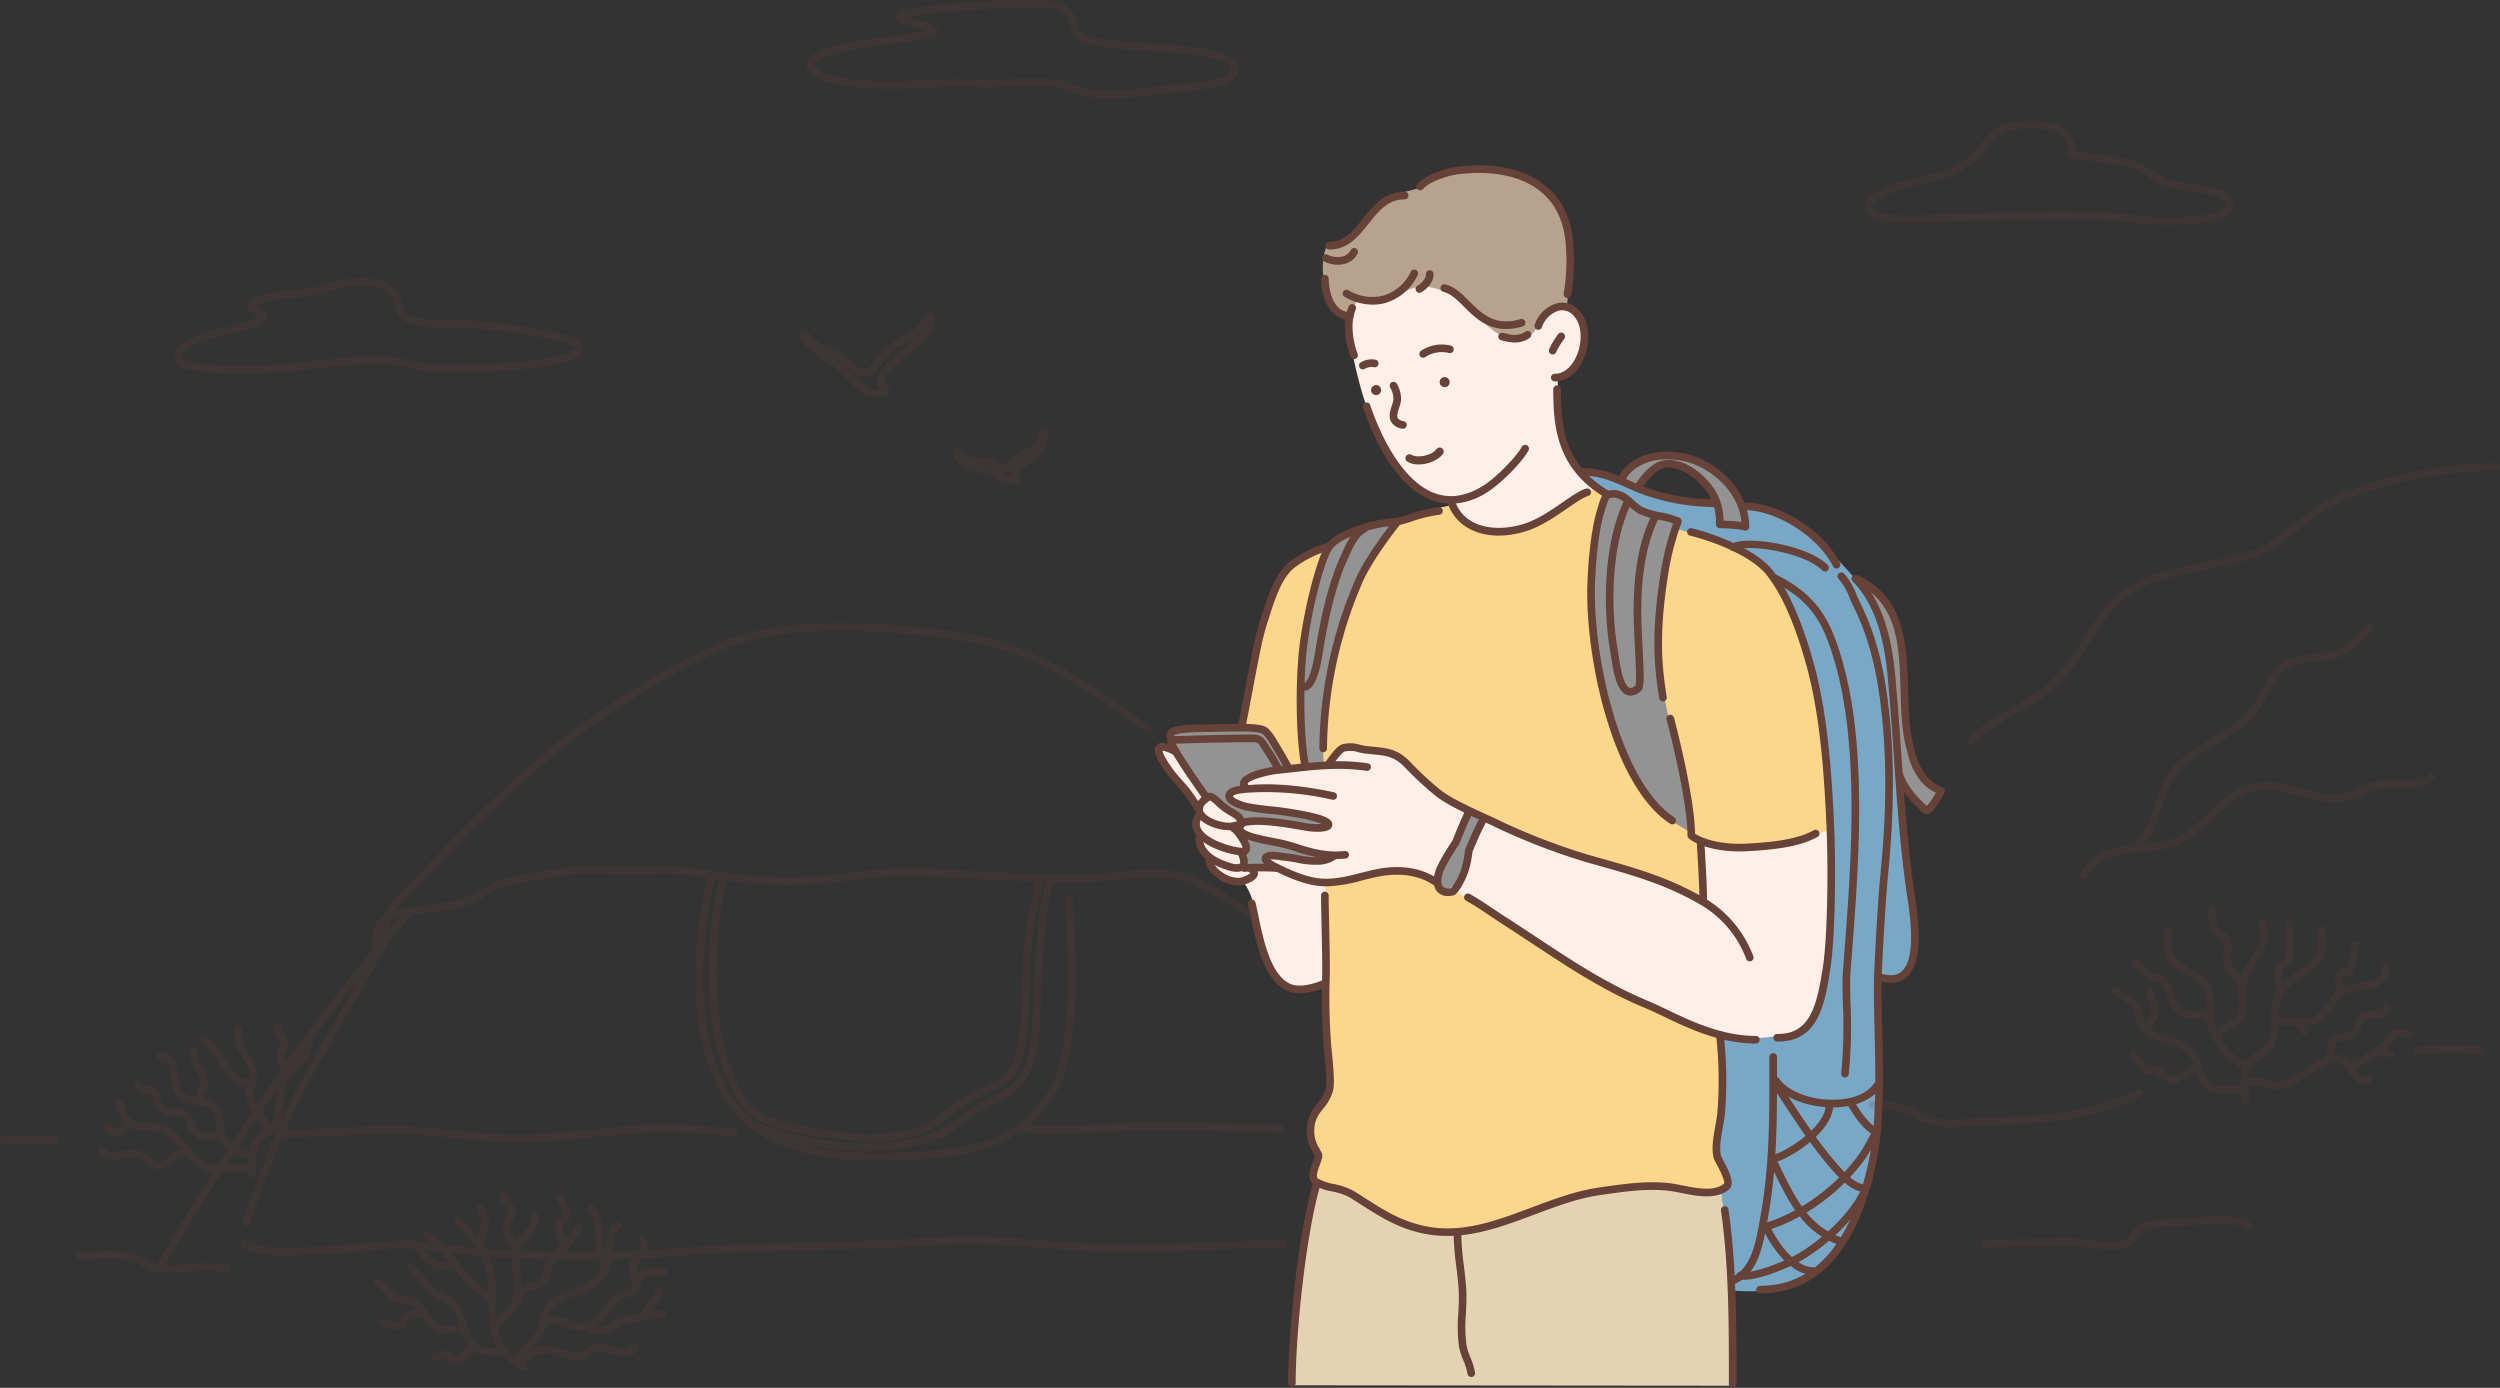 <svg id="Group_168" data-name="Group 168" xmlns="http://www.w3.org/2000/svg" width="677.183" height="375.927" viewBox="0 0 677.183 375.927">
  <rect x="0" y="0" width="677.183" height="375.927" fill="#333333" stroke="none"/>
  <g id="Group_33" data-name="Group 33" transform="translate(313.68 45.977)">
    <path id="Path_14" data-name="Path 14" d="M952.478,830.491c8.744,4.371,17.739,4.082,23.957,11.4,8.3,9.769,12.652,28.144,14.437,41.536.9,6.733,1.6,29.251,1.6,29.251a98.121,98.121,0,0,1-10.965,3.03c-3.259.661-6.424.282-8.407,1.075-1.253.5-8.788,0-8.788,0a89.352,89.352,0,0,1-.153,11.574,193.34,193.34,0,0,0-1.391,32.159c.323,7.941,1.633,16.18,1.069,24.07-.184,2.577-1.785,15.253-1.785,15.253s3.775,6.623,3.274,8.629c-.837,3.348-5.528,2.248-8.036,2.083-4.538-.3-11.379-1.919-17.631-1.487-10.788.744-22.618,4.761-33.182,8.778-7.449,2.833-19.12,5.4-27.867,1.053-5.284-2.624-10.934-5.39-13.922-7.233-1.469-.907-10.625-3.771-10.625-3.771l-1.5-2.3,1.9-5.1s-2.755-5.482-2.444-7.038c.73-3.651,4.631-7.964,5.541-12.422.577-2.826-1.019-12.284-1.157-14.648-.582-10.01-2.411-30.528.544-48.256.793-4.758-3.84-14.742-8.622-17.611-9.024-5.415-14.986-16.409-14.986-16.409s4.875-22.509,5.934-26.369,2.482-12.955,7.561-17.129c6.033-4.959,18.592-7.127,25.343-10.459a69.073,69.073,0,0,1,18.427-5.983s7.389,6.572,13.292,5.588c10.525-1.754,23.865-11.9,23.865-11.9s6.227,4.262,8.94,5.62Z" transform="translate(-810.888 -733.309)" fill="#fcd68b" fill-rule="evenodd"/>
    <path id="Path_15" data-name="Path 15" d="M992.256,1095.095a45.152,45.152,0,0,1,.627,9.742c-.215,4.4-.135,10.48-.224,14.867-.285,14.007-2.383,31.112-13.244,31.7-6.513.351-12.692,1-19.954-1.366-10.7-3.484-25.355-11.059-32.724-15.546-10.709-6.519-27.994-19.134-41.436-25.528-9.687-4.608-13.232-2.532-24.69-.025-5.839,1.278-11.958.589-17.128-3.1-3.617-2.583-5.331-3.731-7.783-7.235-2.424-3.462-7.125-9.74-5.916-14.576,1.945-7.783,27.007-6.714,27.007-6.714l3.166-4.547,5.767.289c3.428.737,5.622.636,8.194,1.692,5.029,2.062,6.674,5.113,10.119,8.72,3.632,3.8,11.38,6.677,15.89,8.852A215.176,215.176,0,0,0,932.2,1104.36c5.229,1.428,11.275,3.679,16.334,5.647,1.834.713,9.157,4.216,9.157,4.216l-.322-8.921-.43-6.881s12.444,1.28,15.7,1.118C980.107,1099.166,992.256,1095.095,992.256,1095.095Z" transform="translate(-810.282 -916.303)" fill="#ffefe9" fill-rule="evenodd"/>
    <path id="Path_16" data-name="Path 16" d="M1360.947,1109.388s.218,6.707.1,8.9c-.237,4.272-.682,10.943-.256,15.207a22,22,0,0,1-.113,2.974s-6.618,1.95-7.8,1.58c-11.786-3.683-7.99-20.869-14.21-29.163l-7.144-1.528-1.785-4.214a14.318,14.318,0,0,1-2.313-4.717c-.4-1.915-.212-2.062-.212-2.062a4.919,4.919,0,0,1-1.444-2.728c-.22-1.652.564-3.846.377-4.082-.911-1.137-1.567-3.281-2.466-4.367-2.379-2.875-4.875-4.667-6.407-8.307-.333-.79-2.876-4.032-1.178-4.6,1.658-.553,7.226,3.222,8.01,4,3.761,3.76,10.322,10.955,14.124,14.756,4.8,4.8,2.292,7.814,7.986,11.609C1350.574,1105.559,1360.947,1109.388,1360.947,1109.388Z" transform="translate(-1315.513 -915.917)" fill="#ffefe9" fill-rule="evenodd"/>
    <path id="Path_17" data-name="Path 17" d="M1102.269,660.6l-.635-.21Z" transform="translate(-996.366 -620.258)" fill="#ffefe9" fill-rule="evenodd"/>
    <path id="Path_18" data-name="Path 18" d="M1108.642,625.434s3.709-3.282,6.566-3.758c5.022-.837,6.208,8.452,4.979,12.136a13.728,13.728,0,0,1-2.6,4.868,10.164,10.164,0,0,1-4.006,2.422s-.023,11.545.86,15.076a23.866,23.866,0,0,0,6.165,11.3c2.6,2.832,3.29,3.121,3.29,3.121s-5.971,3.666-7.215,4.357c-5.5,3.055-10.864,9.209-17.341,7.913-4.635-.926-8.751-.335-12.239-4.266a15.772,15.772,0,0,1-2.362-4.356s-6.954-.8-9.717-3.564c-8.675-8.675-13.339-18.858-16.847-35.245-1.357-6.343-2.866-12.353.46-18.341,6.712-12.08,27.639-4.148,36.086,1.765C1096.521,620.127,1108.642,625.434,1108.642,625.434Z" transform="translate(-1005.293 -584.651)" fill="#ffefe9" fill-rule="evenodd"/>
    <path id="Path_19" data-name="Path 19" d="M1040.624,1493.607s1.123,8.906,1.655,11.836c1.747,9.6,1.755,21.449,1.755,31.25,0,2.259-.439,9.87-.439,9.87l-119.52-.11s-.024-4.36.109-7.127c.439-9.1,1.644-22.867,3.948-33.553.811-3.762,2.846-13.889,2.846-13.889s5.27-.428,13.273,4.973,12.173,6.9,21.065,8.081c8.927,1.191,21.468-4.872,29.405-7.758a84.9,84.9,0,0,1,27.324-4.623c5.419.011,10.141,1.243,13.636,1.377A17.841,17.841,0,0,0,1040.624,1493.607Z" transform="translate(-888.041 -1217.182)" fill="#e3d3b2" fill-rule="evenodd"/>
    <path id="Path_20" data-name="Path 20" d="M1146.023,555.158s1.882-11.926,1.179-16.441a31.357,31.357,0,0,0-2.416-8.661c-1.052-2.379-3.045-4.572-4.773-6.6-3.846-4.517-8.821-4.612-13.477-4.864-3.581-.193-7.957-.861-11.478-.087-3.122.687-5.4,2.707-8.449,4.232-2.474,1.238-4.441,1.056-6.878,2.42a28.379,28.379,0,0,0-8.161,6.822c-1.162,1.313-4.575,5.3-6.508,6.237-2.116,1.021-3.769-.179-4.4,1.564a16.349,16.349,0,0,0-.387,7.939,19.958,19.958,0,0,0,3.873,9.3,19.524,19.524,0,0,0,3.112,1.316s.939-4.22,2.449-4.722c1.356-.453,4.792.64,6.7.175,4.547-1.108,6.8-4.7,12.524-3.837,5.015.753,9.78,4.746,13.265,8.23,3.325,3.325,7.949,7.539,13.278,5.171,2.994-1.33,2.5-4.331,4.83-6.235C1142.281,555.5,1146.023,555.158,1146.023,555.158Z" transform="translate(-1035.343 -518.141)" fill="#b7a28d" fill-rule="evenodd"/>
    <path id="Path_21" data-name="Path 21" d="M1348.084,1063.806c-1.669-2.3-2.77-5.234-4.611-7.536-3.541-4.424-11.884-3.922-16.873-3.3-2.336.292-10.112-.3-9.6,3.3.365,2.555,2.607,4.848,3.974,6.9,1.733,2.6,4.765,8.61,4.765,8.61a27.97,27.97,0,0,1,6.183,3.164c1.154.922,2.039,2.51,3.45,3.074,2.686,1.075,6.757.114,9.673.6a59.091,59.091,0,0,0,9.749,1.2c.734,0,2.993.021,3.3-.9.425-1.275-5.138-2.543-6.224-2.776-4.439-.951-13.39.483-16.8-2.924-.778-.778-2.007-.715-2.55-1.8-.731-1.462,2.371-1.966,3.15-2.55s.516-1.885,1.5-2.475a17.686,17.686,0,0,1,6.074-1.8c1.1-.182,2.207-.267,3.3-.45C1346.749,1064.11,1348.168,1063.922,1348.084,1063.806Z" transform="translate(-1312.965 -901.804)" fill="#939393" fill-rule="evenodd"/>
    <path id="Path_22" data-name="Path 22" d="M1336.078,1163.073c-3.527,2.352-7.663.124-11.4.124-.841,0-4.573-.9-5.016.278-.4,1.057,1.806,2.61,1.806,2.61l-7.429.3-.351-4.517s-.169-4.528-.034-4.6c.666-.333,5.847,1.054,6.509,1.333,2.158.9,11.294,3.162,11.294,3.162Z" transform="translate(-1289.973 -976.937)" fill="#939393" fill-rule="evenodd"/>
    <path id="Path_23" data-name="Path 23" d="M750.254,809.11a31.538,31.538,0,0,1,4.1-.2c1.311.144,4.609,2.215,5.806,1.618.31-.156,4.721,3.12,9.9,4.327,5.241,1.222,10.939,1.48,15.633,2.262,7.127,1.188,14.911.81,21.423,4.529,6.8,3.884,17.385,16.217,17.385,16.217s2.634,1.767,4.8,6.394,4.8,19.018,5.426,25.3c.884,8.831,1.306,16.157,1.828,25.015.588,9.995,1.837,20.323,3.251,30.219a54.177,54.177,0,0,1,.154,16.346c-.991,5.613-9.276,4.857-9.276,4.857s1.344,36.4-2,51.461c-1.445,6.506-5.18,16.394-10.208,23.027-4.187,5.52-7.385,6.535-12.7,8.814-4.794,2.055-14.877,1.2-14.877,1.2s-.726-9.355-.863-10.594c-.852-7.665-2.026-16.252-2.026-16.252s1.981-.158,1.827-2.591c-.15-2.374-2.393-4-2.9-7.686-.771-5.618,1.008-12.547,1.5-16.522.282-2.258-.2-15.537-.2-15.537s5.711.413,7.1.645c3.015.5,11.966-.725,14.562-2.291,3.991-2.407,6.9-10.8,7.75-25.245.432-7.345.234-26.156-.171-33.458-1.264-22.736-3.027-53.434-21.247-69.05-4.315-3.7-9.568-4.813-15.4-6.377a111.683,111.683,0,0,1-14.153-4.851C759.449,817.594,755.4,814,750.254,809.11Z" transform="translate(-635.488 -726.881)" fill="#79a8c6" fill-rule="evenodd"/>
    <path id="Path_24" data-name="Path 24" d="M945.331,812.376a22,22,0,0,0-18.4-18.462c-4.685-.707-13.892.34-14.769,6.4-.091.628,3.512,2.159,4.085,1.9,1.32-.595,1.419-2.244,2.331-3.161,3.253-3.277,6.971-4.268,11.138-2.269,3.552,1.7,6.647,5.744,8.021,9.417a12.728,12.728,0,0,1,.906,4.74c-.015.374-.571,1.116-.22,1.411C938.976,812.82,945.437,813.16,945.331,812.376Z" transform="translate(-785.979 -715.98)" fill="#939393" fill-rule="evenodd"/>
    <path id="Path_25" data-name="Path 25" d="M726.114,918.711c.305-1.092,2.459,1.154,3.1,1.871,2.456,2.763,4.922,5.91,5.675,9.673.481,2.406,1.4,4.638,1.677,7.093,1.039,9.366-.034,18.566,2.256,27.729a17.269,17.269,0,0,0,5.223,7.609c.688.516,2.126.8,2.58,1.484.4.6-2.638,4.189-3.418,4.385-.939.234-3.873-2.713-4.514-3.354-4.169-4.169-3.1-10.741-3.676-15.928-.607-5.474-.413-11.713-1.74-17.024-1.229-4.916-1.773-9.915-3.161-14.767C729.336,924.761,725.375,921.356,726.114,918.711Z" transform="translate(-534.795 -805.499)" fill="#939393" fill-rule="evenodd"/>
    <path id="Path_26" data-name="Path 26" d="M989,836.44c1.28.9-2.272,8.175-2.623,9.788-1.927,8.869-2.3,15.277-2.3,24.4,0,11.358,5.143,27.611,7.48,38.625.573,2.7,1.088,11.357,1.088,11.357a55.7,55.7,0,0,1-5.372-3.264c-3.754-3.976-8.446-8-10.676-13.057-7.37-16.7-10.473-34.745-10.473-52.906,0-5.025,1.239-11.275,1.836-16.252.161-1.339,1.307-5.672,3.332-6.188s6.854,4.032,8.432,4.759C983.5,835.44,985.746,834.143,989,836.44Z" transform="translate(-848.517 -741.234)" fill="#939393" fill-rule="evenodd"/>
    <path id="Path_27" data-name="Path 27" d="M1274.3,855.95s-3.01,4.563-3.34,4.975a56.814,56.814,0,0,0-4.294,6.68,69.571,69.571,0,0,0-7.769,19.7c-1.872,7.488-4.363,19.015-4.158,24.263.094,2.428-.2,4.184-.2,6.611,0,.476.2,3.953.2,3.953l-5.317.136s-.2-3.1-.273-3.68c-.577-4.619-.4-7.677-.613-12.335-.155-3.418.024-8.5.2-11.928a125.7,125.7,0,0,1,3.224-19.987,68.676,68.676,0,0,1,4.75-12.728s6.263-3.764,11.586-4.429C1270.025,856.962,1274.3,855.95,1274.3,855.95Z" transform="translate(-1209.823 -760.654)" fill="#939393" fill-rule="evenodd"/>
    <path id="Path_28" data-name="Path 28" d="M1178.187,1136.538c.129,2.744-2.721,5.924-3.625,8.679-.56,1.706-.94,3.486-1.334,5.238-.684,3.047-6.824,8.84-6.984,2.607-.117-4.556,4.266-9.026,6.067-12.971.673-1.477,1.106-4.528,2.358-5.611C1175.125,1134.086,1178.155,1135.856,1178.187,1136.538Z" transform="translate(-1090.515 -960.569)" fill="#939393" fill-rule="evenodd"/>
  </g>
  <path id="Path_29" data-name="Path 29" d="M1265.55,726.56a1.357,1.357,0,1,0-1.356,1.308A1.332,1.332,0,0,0,1265.55,726.56Z" transform="translate(-891.443 -620.849)" fill="#664238" fill-rule="evenodd"/>
  <g id="Group_98" data-name="Group 98" transform="translate(312.811 44.778)">
    <g id="Group_34" data-name="Group 34" transform="translate(51.48 37.588)">
      <path id="Path_30" data-name="Path 30" d="M1287.635,662.047a1.032,1.032,0,0,0,.967-1.395c-1.283-3.422-2.091-8.391-.511-12.078a1.033,1.033,0,0,0-1.9-.814c-2.29,5.347-.215,11.774.476,13.616A1.032,1.032,0,0,0,1287.635,662.047Z" transform="translate(-1285.145 -647.134)" fill="#664238"/>
    </g>
    <g id="Group_35" data-name="Group 35" transform="translate(56.331 64.243)">
      <path id="Path_31" data-name="Path 31" d="M1144.727,769.059a18.5,18.5,0,0,0,9.742-3.079c4.088-2.53,9.824-8.567,11.286-11.4a1.033,1.033,0,0,0-1.835-.948c-1.163,2.252-6.569,8.134-10.538,10.59-4.533,2.806-8.9,3.475-12.98,2-10.106-3.659-15.98-19.215-17.54-23.9a1.032,1.032,0,0,0-1.959.653c2.094,6.284,8.118,21.319,18.8,25.185A14.67,14.67,0,0,0,1144.727,769.059Z" transform="translate(-1120.85 -741.62)" fill="#664238"/>
    </g>
    <g id="Group_36" data-name="Group 36" transform="translate(63.622 58.647)">
      <path id="Path_32" data-name="Path 32" d="M1241.833,734.488a1.032,1.032,0,0,0,.2-2.045,2.265,2.265,0,0,1-1.567-.8c-.368-.628.019-1.824.361-2.878a12.12,12.12,0,0,0,.461-1.686,7.852,7.852,0,0,0-1.079-4.726,1.032,1.032,0,1,0-1.846.925,6.093,6.093,0,0,1,.888,3.461,10.853,10.853,0,0,1-.389,1.389c-.452,1.4-1.014,3.133-.178,4.559a4.136,4.136,0,0,0,2.944,1.781A1.032,1.032,0,0,0,1241.833,734.488Z" transform="translate(-1238.255 -721.783)" fill="#664238"/>
    </g>
    <g id="Group_37" data-name="Group 37" transform="translate(71.65 48.534)">
      <path id="Path_33" data-name="Path 33" d="M1194.365,689.524a1.028,1.028,0,0,0,.572-.173,7.994,7.994,0,0,1,6.365-1.119,1.033,1.033,0,1,0,.5-2,10.076,10.076,0,0,0-8.011,1.4,1.033,1.033,0,0,0,.573,1.892Z" transform="translate(-1193.331 -685.933)" fill="#664238"/>
    </g>
    <g id="Group_38" data-name="Group 38" transform="translate(55.321 52.572)">
      <path id="Path_34" data-name="Path 34" d="M1266.329,702.953a1.027,1.027,0,0,0,.618-.206,3.676,3.676,0,0,1,2.415-.377,1.032,1.032,0,1,0,.363-2.033,5.665,5.665,0,0,0-4.017.758,1.032,1.032,0,0,0,.62,1.858Z" transform="translate(-1265.296 -700.25)" fill="#664238"/>
    </g>
    <g id="Group_39" data-name="Group 39" transform="translate(102.832 37.194)">
      <path id="Path_35" data-name="Path 35" d="M1069.478,667.085c3.186,0,6.082-2.257,7.745-6.038,1.7-3.874,2.091-9.62-1.086-13.086a6.149,6.149,0,0,0-5.95-2.089,9.026,9.026,0,0,0-6.187,5.9,1.033,1.033,0,0,0,1.959.654,6.976,6.976,0,0,1,4.659-4.532,4.059,4.059,0,0,1,4,1.466c2.437,2.659,2.206,7.475.717,10.858-1.324,3.009-3.513,4.8-5.854,4.8a1.033,1.033,0,1,0,0,2.065Z" transform="translate(-1063.947 -645.737)" fill="#664238"/>
    </g>
    <g id="Group_40" data-name="Group 40" transform="translate(106.734 45.306)">
      <path id="Path_36" data-name="Path 36" d="M1087.259,680.412a1.031,1.031,0,0,0,.924-.571,21.937,21.937,0,0,1,2.226-3.7,1.032,1.032,0,0,0-1.662-1.226,23.929,23.929,0,0,0-2.411,4.008,1.033,1.033,0,0,0,.923,1.494Z" transform="translate(-1086.227 -674.491)" fill="#664238"/>
    </g>
    <g id="Group_41" data-name="Group 41" transform="translate(107.926 59.624)">
      <path id="Path_37" data-name="Path 37" d="M1057.7,755.557a1.032,1.032,0,0,0,.542-1.912c-11.724-7.214-12.695-17.06-12.695-27.366a1.032,1.032,0,1,0-2.065,0c0,10.479,1.056,21.358,13.678,29.124A1.024,1.024,0,0,0,1057.7,755.557Z" transform="translate(-1043.481 -725.247)" fill="#664238"/>
    </g>
    <g id="Group_42" data-name="Group 42" transform="translate(79.363 87.529)">
      <path id="Path_38" data-name="Path 38" d="M1075.049,836.94a25.015,25.015,0,0,0,7.882-1.355c3.823-1.275,7.656-3.919,10.736-6.043,2.233-1.541,4.341-3,5.639-3.348a1.032,1.032,0,1,0-.542-1.992c-1.637.445-3.784,1.926-6.27,3.641-3.127,2.157-6.671,4.6-10.217,5.784-7.236,2.414-16.269,1.595-19-5.9a1.032,1.032,0,1,0-1.94.707C1063.326,833.893,1068.538,836.94,1075.049,836.94Z" transform="translate(-1061.273 -824.165)" fill="#664238"/>
    </g>
    <g id="Group_43" data-name="Group 43" transform="translate(77.353 32.222)">
      <path id="Path_39" data-name="Path 39" d="M1142.039,640.23a15.921,15.921,0,0,0,4.5-.7,1.033,1.033,0,0,0-.582-1.982c-6.988,2.058-10.5-1.453-13.9-4.846-2.05-2.049-3.987-3.984-6.557-4.57a1.033,1.033,0,0,0-.458,2.014c1.99.453,3.722,2.184,5.556,4.017C1133.362,636.929,1136.667,640.23,1142.039,640.23Z" transform="translate(-1124.238 -628.111)" fill="#664238"/>
    </g>
    <g id="Group_44" data-name="Group 44" transform="translate(93.04 44.895)">
      <path id="Path_40" data-name="Path 40" d="M1123.2,676.141a6.921,6.921,0,0,0,3.969-1.215,1.033,1.033,0,1,0-1.145-1.718c-1.927,1.284-3.779.923-6,.315a1.032,1.032,0,1,0-.543,1.992A14.252,14.252,0,0,0,1123.2,676.141Z" transform="translate(-1118.723 -673.034)" fill="#664238"/>
    </g>
    <g id="Group_45" data-name="Group 45" transform="translate(70.629 28.442)">
      <path id="Path_41" data-name="Path 41" d="M1213.487,620.8a1.031,1.031,0,0,0,.488-.123c1.35-.725,3.359-2.636,3.359-4.928a1.033,1.033,0,1,0-2.065,0c0,1.288-1.355,2.617-2.271,3.109a1.033,1.033,0,0,0,.489,1.942Z" transform="translate(-1212.453 -614.712)" fill="#664238"/>
    </g>
    <g id="Group_46" data-name="Group 46" transform="translate(50.853 28.197)">
      <path id="Path_42" data-name="Path 42" d="M1235.407,623.392a12.882,12.882,0,0,0,3.742-.548,14.215,14.215,0,0,0,8.475-7.505,1.033,1.033,0,0,0-1.847-.924,12.177,12.177,0,0,1-7.226,6.453,12.386,12.386,0,0,1-9.756-1.4,1.033,1.033,0,0,0-1.025,1.793A15.431,15.431,0,0,0,1235.407,623.392Z" transform="translate(-1227.25 -613.844)" fill="#664238"/>
    </g>
    <g id="Group_47" data-name="Group 47" transform="translate(45.041 29.67)">
      <path id="Path_43" data-name="Path 43" d="M1297.089,631.2a1.033,1.033,0,1,0,0-2.065c-4.493,0-5.68-5.91-5.68-9.035a1.032,1.032,0,0,0-2.065,0C1289.344,625.444,1291.768,631.2,1297.089,631.2Z" transform="translate(-1289.344 -619.065)" fill="#664238"/>
    </g>
    <g id="Group_48" data-name="Group 48" transform="translate(45.285 22.384)">
      <path id="Path_44" data-name="Path 44" d="M1289.255,597.777a7.568,7.568,0,0,0,1.147-.086,5.5,5.5,0,0,0,4.246-2.959,1.033,1.033,0,0,0-1.847-.924,3.48,3.48,0,0,1-2.71,1.841,6.264,6.264,0,0,1-3.6-.583,1.032,1.032,0,1,0-.922,1.847A8.349,8.349,0,0,0,1289.255,597.777Z" transform="translate(-1284.996 -593.238)" fill="#664238"/>
    </g>
    <g id="Group_49" data-name="Group 49" transform="translate(46.186 7.159)">
      <path id="Path_45" data-name="Path 45" d="M1237.569,554.922c5.117,0,7.969-3.58,10.726-7.042,2.681-3.367,5.214-6.547,9.739-6.547a1.032,1.032,0,0,0,0-2.065c-5.519,0-8.619,3.891-11.354,7.325-2.566,3.221-4.989,6.263-9.111,6.263a1.032,1.032,0,1,0,0,2.065Z" transform="translate(-1236.537 -539.269)" fill="#664238"/>
    </g>
    <g id="Group_50" data-name="Group 50" transform="translate(70.87)">
      <path id="Path_46" data-name="Path 46" d="M1118.457,549.857a1.033,1.033,0,0,0,1.015-.848,54.088,54.088,0,0,0,.491-14.859c-.669-6.4-3.248-11.425-7.666-14.933-5.548-4.407-13.951-6.166-23.663-4.952-3.07.384-8.631,2.134-10.818,4.672a1.033,1.033,0,1,0,1.564,1.348c1.73-2.008,6.722-3.622,9.51-3.971,9.154-1.143,17.012.462,22.124,4.521,3.967,3.15,6.287,7.7,6.9,13.531a52.736,52.736,0,0,1-.469,14.275,1.032,1.032,0,0,0,.831,1.2A1.053,1.053,0,0,0,1118.457,549.857Z" transform="translate(-1077.564 -513.89)" fill="#664238"/>
    </g>
    <g id="Group_51" data-name="Group 51" transform="translate(144.127 98.263)">
      <path id="Path_47" data-name="Path 47" d="M851.669,1001.306c11.125,0,12.752-10.632,14.189-20.023,1.225-8.007,1.5-26.143.991-38.056-.608-14.15-1.729-30.444-5.431-44-3.154-11.555-6.926-20.151-11.21-25.547-4.687-5.906-16.013-9.965-21.966-11.432a1.032,1.032,0,0,0-.495,2c5.7,1.4,16.5,5.241,20.844,10.711,4.108,5.177,7.754,13.523,10.835,24.807,3.648,13.363,4.757,29.513,5.36,43.549.507,11.816.238,29.766-.969,37.655-1.636,10.686-3.474,18.268-12.156,18.27-.086,0-.167-.005-.258,0a1.033,1.033,0,0,0-.016,2.065Z" transform="translate(-826.962 -862.215)" fill="#664238"/>
    </g>
    <g id="Group_52" data-name="Group 52" transform="translate(83.767 197.24)">
      <path id="Path_48" data-name="Path 48" d="M978.284,1253.723a1.072,1.072,0,0,0,1.111-1.035,1.032,1.032,0,0,0-1.032-1.03.288.288,0,0,0-.078,0c-9.187,0-17.762-4.122-24.029-7.134-1.785-.858-3.471-1.668-4.946-2.277-11.118-4.59-20.536-10.82-30.507-17.415-2.638-1.745-5.3-3.505-8.016-5.25-1.5-.96-2.681-1.76-3.771-2.495-1.933-1.3-3.6-2.43-6.158-3.879a1.032,1.032,0,1,0-1.019,1.8c2.487,1.41,4.125,2.516,6.022,3.8,1.1.742,2.3,1.55,3.809,2.519,2.711,1.741,5.363,3.5,7.993,5.235,10.057,6.651,19.555,12.935,30.858,17.6,1.421.586,3.081,1.385,4.84,2.229C959.806,1249.484,968.627,1253.723,978.284,1253.723Z" transform="translate(-899.315 -1213.073)" fill="#664238"/>
    </g>
    <g id="Group_53" data-name="Group 53" transform="translate(28.934 185.949)">
      <path id="Path_49" data-name="Path 49" d="M1224.973,1182.409a39.688,39.688,0,0,0,9.767-1.625c1.3-.331,2.65-.672,3.969-.945,4.14-.856,10.123-1.183,15.125,2.112a1.032,1.032,0,1,0,1.136-1.723c-4.428-2.918-10.195-3.752-16.679-2.411-1.364.281-2.734.629-4.059.967-3.656.929-7.107,1.8-10.73,1.5-3.812-.323-7.775-2.047-11.49-3.862a11.226,11.226,0,0,1-2.193-1.307,14.035,14.035,0,0,1,2.7.222c.365.055.67.1.874.113.962.067,2.148.278,3.4.5a23.69,23.69,0,0,0,6.6.582,8.657,8.657,0,0,0,4.119-1.441,1.032,1.032,0,1,0-1.285-1.616h0a7.107,7.107,0,0,1-3.1,1.008,22.654,22.654,0,0,1-5.971-.566,36.545,36.545,0,0,0-3.619-.528c-.167-.012-.418-.051-.717-.1-1.8-.269-4.266-.637-5.156.846a1.541,1.541,0,0,0-.149,1.242c.184.62.756,1.508,3.571,2.885,3.916,1.913,8.094,3.723,12.242,4.074C1223.88,1182.387,1224.428,1182.409,1224.973,1182.409Z" transform="translate(-1207.446 -1173.047)" fill="#664238"/>
    </g>
    <g id="Group_54" data-name="Group 54" transform="translate(19.093 167.665)">
      <path id="Path_50" data-name="Path 50" d="M1323.694,1128.491a25.414,25.414,0,0,0,2.628-.137,1.033,1.033,0,1,0-.215-2.054c-5.052.531-8.912-.674-12.639-1.839a46.926,46.926,0,0,0-5.128-1.395l-.672-.129c-3.486-.67-8.259-1.585-8.938-2.717a.138.138,0,0,1-.016-.145c.157-.505.593-.636,1.74-.75l.2-.02c3.953-.416,10.761.79,14.835,1.508l.319.055c.048.01,4.973.781,6.437-.583a1.538,1.538,0,0,0,.5-1.307c-.148-1.4-1.846-2.486-10.086-3.9-3.107-.532-4.852-.71-6.539-.882s-3.292-.333-6.167-.856c-1.554-.282-3.988-1.327-4.112-1.889.052-.121.508-.773,4.755-.98.23-.011.42-.021.557-.031a79.4,79.4,0,0,1,21.621,1.98,1.033,1.033,0,0,0,.447-2.017c-3.77-.833-13.489-2.7-22.226-2.023-.123.009-.293.018-.5.028-2.814.137-5.876.441-6.584,2.325a2.047,2.047,0,0,0,.153,1.78c1.12,1.978,5.476,2.851,5.519,2.859,2.955.537,4.593.7,6.328.879,1.652.167,3.361.34,6.4.862a38.041,38.041,0,0,1,7.7,1.853,17.927,17.927,0,0,1-3.841-.129l-.32-.057c-4.179-.737-11.172-1.972-15.408-1.529l-.185.019c-1.09.109-2.916.292-3.506,2.193a2.187,2.187,0,0,0,.215,1.82c1.077,1.795,4.618,2.589,10.321,3.682l.671.129a45.632,45.632,0,0,1,4.9,1.338A34.811,34.811,0,0,0,1323.694,1128.491Z" transform="translate(-1293.771 -1108.232)" fill="#664238"/>
    </g>
    <g id="Group_55" data-name="Group 55" transform="translate(23.071 161.418)">
      <path id="Path_51" data-name="Path 51" d="M1274.254,1094.368a1.032,1.032,0,0,0,.7-1.788c-.265-.247-.288-.375-.288-.377.189-.946,5.238-2.385,8.061-2.679,1.288-.134,2.536-.274,3.756-.41,7.032-.786,13.106-1.464,20.41-.429a1.032,1.032,0,1,0,.291-2.044c-7.557-1.077-13.754-.383-20.93.42-1.216.136-2.459.276-3.742.409-.088.009-8.789,1.048-9.8,4.083a2.335,2.335,0,0,0,.839,2.538A1.029,1.029,0,0,0,1274.254,1094.368Z" transform="translate(-1272.606 -1086.089)" fill="#664238"/>
    </g>
    <g id="Group_56" data-name="Group 56" transform="translate(46.128 156.534)">
      <path id="Path_52" data-name="Path 52" d="M1020.228,1127.87a1.03,1.03,0,0,0,.967-1.393,30.769,30.769,0,0,0-12.464-15.273c-9.826-5.883-18.9-8.439-29.4-11.4l-2.755-.778a171.356,171.356,0,0,1-25.2-9.8c-.971-.46-2.011-.936-3.088-1.428-3.979-1.817-8.49-3.878-11.662-6.21a87.479,87.479,0,0,1-8.514-7.895c-3.288-3.333-6.178-3.609-9.838-3.958-.574-.055-1.172-.111-1.8-.184a17.085,17.085,0,0,1-1.778-.339,8.717,8.717,0,0,0-4.833-.142c-1.265.423-2.493,1.976-3.852,3.812-.226.305-.422.571-.577.762a1.032,1.032,0,1,0,1.605,1.3c.17-.208.385-.5.632-.832.68-.92,2.1-2.832,2.848-3.083a7.023,7.023,0,0,1,3.721.2,18.919,18.919,0,0,0,2,.377c.642.074,1.253.132,1.84.188,3.494.333,5.8.554,8.565,3.353a87.712,87.712,0,0,0,8.76,8.109c3.344,2.459,7.957,4.566,12.027,6.425,1.068.486,2.1.957,3.061,1.414a173.446,173.446,0,0,0,25.519,9.923l2.758.779c10.362,2.92,19.311,5.441,28.9,11.183a28.6,28.6,0,0,1,11.59,14.222A1.032,1.032,0,0,0,1020.228,1127.87Z" transform="translate(-905.205 -1068.776)" fill="#664238"/>
    </g>
    <g id="Group_57" data-name="Group 57" transform="translate(146.821 182.716)">
      <path id="Path_53" data-name="Path 53" d="M951.651,1178.8a1.033,1.033,0,0,0,1.029-.957c.132-1.791-.2-7.7-.517-13.1-.058-.972-.1-1.738-.124-2.166a1.032,1.032,0,1,0-2.062.1c.021.432.067,1.2.125,2.185.212,3.579.651,11.027.519,12.833a1.032,1.032,0,0,0,.954,1.1Z" transform="translate(-949.975 -1161.588)" fill="#664238"/>
    </g>
    <g id="Group_58" data-name="Group 58" transform="translate(41.128 196.752)">
      <path id="Path_54" data-name="Path 54" d="M964.355,1304.6c8.182,0,15.994-2.934,23.61-5.793,5.794-2.175,11.785-4.424,17.762-5.279l.905-.129c5.643-.812,11.477-1.644,17.239-1.09,1.136.11,2.456.372,3.855.649,4.412.873,9.41,1.863,12.827-.87,1.939-1.553.024-5.175-1.374-7.82a15.237,15.237,0,0,1-.718-1.452c-.474-2.138.07-5.133.551-7.775.213-1.172.415-2.279.521-3.266a110.753,110.753,0,0,0-.31-21.748,1.019,1.019,0,0,0-1.168-.875,1.033,1.033,0,0,0-.876,1.168,108.073,108.073,0,0,1,.3,21.233c-.1.912-.293,1.983-.5,3.118-.516,2.834-1.1,6.047-.532,8.6a9.622,9.622,0,0,0,.905,1.96c2.269,4.294,2.09,5.1,1.909,5.243-2.668,2.133-7.168,1.241-11.136.456-1.451-.288-2.82-.558-4.057-.678-6.009-.588-11.968.273-17.732,1.1l-.9.131c-6.2.886-12.3,3.175-18.2,5.39-10.124,3.8-19.691,7.394-30.1,4.789-5.936-1.484-10.137-4.165-15-7.271-1.055-.672-2.138-1.363-3.271-2.064a18.724,18.724,0,0,0-5.215-1.785,14.04,14.04,0,0,1-4.341-1.49c-.676-.509.043-2.454.519-3.742.52-1.409.9-2.428.485-3.251-.206-.409-.4-.785-.594-1.143a8.677,8.677,0,0,1-1.4-4.7c0-3.02,1.124-4.453,2.426-6.113a13.021,13.021,0,0,0,2.612-4.637c.544-1.9.179-6.178-.278-10.765-.1-.968-.179-1.784-.215-2.326a168.333,168.333,0,0,1-.342-18.17c.068-2.915-.051-8.383-.157-13.208-.074-3.4-.144-6.614-.144-8.619a1.032,1.032,0,1,0-2.065,0c0,2.026.07,5.251.145,8.665.1,4.8.223,10.246.156,13.114a171.82,171.82,0,0,0,.347,18.356c.036.558.121,1.4.219,2.393.311,3.11.83,8.313.35,9.993a11.022,11.022,0,0,1-2.253,3.931,10.815,10.815,0,0,0-1.228,13.055c.169.317.346.649.527,1.01a9.8,9.8,0,0,1-.531,1.7c-.73,1.975-1.729,4.678.179,6.109a14.7,14.7,0,0,0,5.1,1.846,17.469,17.469,0,0,1,4.616,1.535c1.124.694,2.2,1.379,3.245,2.048,5.017,3.2,9.35,5.968,15.612,7.533A31.584,31.584,0,0,0,964.355,1304.6Z" transform="translate(-926.259 -1211.343)" fill="#664238"/>
    </g>
    <g id="Group_59" data-name="Group 59" transform="translate(153.341 281.937)">
      <path id="Path_55" data-name="Path 55" d="M924.789,1562.52a1.033,1.033,0,0,0,1.032-1.033v-1.3c0-15.154,0-30.825-2.162-45.989a1.033,1.033,0,0,0-2.045.293c2.145,15.017,2.144,30.614,2.142,45.7v1.3A1.033,1.033,0,0,0,924.789,1562.52Z" transform="translate(-921.605 -1513.307)" fill="#664238"/>
    </g>
    <g id="Group_60" data-name="Group 60" transform="translate(80.96 288.786)">
      <path id="Path_56" data-name="Path 56" d="M1177.384,1577.017a.93.93,0,0,0,.147-.011,1.033,1.033,0,0,0,.877-1.168,17.937,17.937,0,0,0-1.246-4.109,16.462,16.462,0,0,1-1.1-3.532,42.758,42.758,0,0,1-.118-8.395c.092-1.844.188-3.752.129-5.567-.079-2.462-.387-4.958-.684-7.373a68.84,68.84,0,0,1-.683-8.243,1.032,1.032,0,0,0-2.065,0,70.314,70.314,0,0,0,.7,8.5c.292,2.369.593,4.818.67,7.188.056,1.729-.034,3.51-.128,5.4a44.246,44.246,0,0,0,.139,8.813,18.3,18.3,0,0,0,1.224,3.976,16.14,16.14,0,0,1,1.122,3.643A1.033,1.033,0,0,0,1177.384,1577.017Z" transform="translate(-1172.636 -1537.587)" fill="#664238"/>
    </g>
    <g id="Group_61" data-name="Group 61" transform="translate(36.09 275.107)">
      <path id="Path_57" data-name="Path 57" d="M1322.229,1544.833a1.033,1.033,0,0,0,1.033-1.033c0-14.161,2.959-41.126,6.635-53.373a1.033,1.033,0,1,0-1.979-.594c-4.04,13.466-6.721,41.4-6.721,53.967A1.033,1.033,0,0,0,1322.229,1544.833Z" transform="translate(-1321.196 -1489.097)" fill="#664238"/>
    </g>
    <g id="Group_62" data-name="Group 62" transform="translate(138.583 148.822)">
      <path id="Path_58" data-name="Path 58" d="M861.629,1078.469q.935,0,1.931-.048c11.6-.573,16.1-2.2,19.229-3.879a1.032,1.032,0,1,0-.975-1.82c-2.918,1.562-7.161,3.084-18.357,3.637-7.987.391-12.67-1.882-13.832-2.69-.126-8.252-3.639-23.582-5.729-31.461a1.033,1.033,0,0,0-2,.53c2.1,7.927,5.664,23.457,5.664,31.379a1.2,1.2,0,0,0,.411.87C848.8,1075.771,853.392,1078.469,861.629,1078.469Zm-12.232-4.98Z" transform="translate(-841.865 -1041.44)" fill="#664238"/>
    </g>
    <g id="Group_63" data-name="Group 63" transform="translate(135.317 96.213)">
      <path id="Path_59" data-name="Path 59" d="M976.864,903.94a1.032,1.032,0,0,0,1.021-1.2c-1.312-8.233-2.258-17.038.533-34.135a71.151,71.151,0,0,1,3.431-12.972l-1.947-.69.979.327-.992-.289a72.728,72.728,0,0,0-3.51,13.293c-2.841,17.4-1.874,26.387-.534,34.793A1.032,1.032,0,0,0,976.864,903.94Z" transform="translate(-974.541 -854.947)" fill="#664238"/>
    </g>
    <g id="Group_64" data-name="Group 64" transform="translate(117.131 87.94)">
      <path id="Path_60" data-name="Path 60" d="M997.39,916.2a1.032,1.032,0,0,0,.561-1.9c-14.338-9.266-22.173-43.1-21.477-63.279.22-6.368,1.035-14.912,2.662-19.793.057-.171.123-.4.2-.669.6-2.113.987-2.668,1.209-2.761,2.112-.47,3.508.778,5.124,2.221a15.814,15.814,0,0,0,2.535,1.97,21.194,21.194,0,0,0,5.682,1.732,22.1,22.1,0,0,1,4.53,1.267,1.033,1.033,0,1,0,.924-1.847,22.772,22.772,0,0,0-5.023-1.44,20.145,20.145,0,0,1-5.078-1.5,14.034,14.034,0,0,1-2.195-1.724c-1.781-1.591-3.8-3.4-6.958-2.694-1.652.367-2.305,2.681-2.737,4.213-.065.229-.12.428-.17.576-1.7,5.091-2.543,13.864-2.768,20.376-.7,20.228,6.885,55.045,22.419,65.084A1.032,1.032,0,0,0,997.39,916.2Z" transform="translate(-974.366 -825.623)" fill="#664238"/>
    </g>
    <g id="Group_65" data-name="Group 65" transform="translate(38.432 95.509)">
      <path id="Path_61" data-name="Path 61" d="M1245.775,920.421a1.032,1.032,0,0,0,1.012-1.245c-1.265-6.009-1.609-19.718-.738-29.339,1.045-11.517,4.847-25.257,6.8-28.546,1.441-2.421,5.51-4,9.3-5.231a34.052,34.052,0,0,1,6.362-1.348c-2.327,3.04-6.812,9.2-9.046,14.249a117.856,117.856,0,0,0-9.832,45.949,1.032,1.032,0,1,0,2.065,0,115.739,115.739,0,0,1,9.655-45.114c2.922-6.6,10.156-15.566,10.228-15.656a1.032,1.032,0,0,0,.124-1.106.98.98,0,0,0-.953-.576,36.474,36.474,0,0,0-9.24,1.638c-4.364,1.415-8.65,3.137-10.437,6.14-2.3,3.863-6.094,18.487-7.085,29.414-.9,9.957-.547,23.673.773,29.95A1.034,1.034,0,0,0,1245.775,920.421Z" transform="translate(-1243.492 -852.452)" fill="#664238"/>
    </g>
    <g id="Group_66" data-name="Group 66" transform="translate(64.528 92.585)">
      <path id="Path_62" data-name="Path 62" d="M1204.505,847.075a1.055,1.055,0,0,0,.2-.02,37.711,37.711,0,0,0,3.883-1.1,37.74,37.74,0,0,1,7.476-1.809,1.033,1.033,0,0,0-.224-2.053,39.477,39.477,0,0,0-7.88,1.894,36.435,36.435,0,0,1-3.661,1.041,1.033,1.033,0,0,0,.2,2.045Z" transform="translate(-1203.474 -842.089)" fill="#664238"/>
    </g>
    <g id="Group_67" data-name="Group 67" transform="translate(22.623 102.288)">
      <path id="Path_63" data-name="Path 63" d="M1311.227,926.717a1.033,1.033,0,0,0,1.011-.83c.687-3.436,1.33-6.844,1.936-10.067,1.407-7.474,2.623-13.928,3.771-17.373.233-.7.467-1.438.708-2.2,1.424-4.481,3.195-10.058,6.515-12.878a28.631,28.631,0,0,1,9.572-4.857,1.032,1.032,0,1,0-.535-1.994,30.231,30.231,0,0,0-10.374,5.277c-3.772,3.2-5.643,9.094-7.146,13.827-.239.752-.47,1.481-.7,2.172-1.191,3.577-2.418,10.1-3.84,17.644-.606,3.216-1.246,6.616-1.932,10.044a1.032,1.032,0,0,0,.809,1.215A1.082,1.082,0,0,0,1311.227,926.717Z" transform="translate(-1310.193 -876.483)" fill="#664238"/>
    </g>
    <g id="Group_68" data-name="Group 68" transform="translate(10.948 169.969)">
      <path id="Path_64" data-name="Path 64" d="M1403.034,1126.523c1.916,0,3.689-.527,4.148-1.857s-.535-2.673-2.962-3.966a16.72,16.72,0,0,1-3.375-2.541c-1.271-1.157-2.583-2.361-4.028-1.425h0c-2.771,1.791-3.068,3.572-2.829,4.751.523,2.579,4.026,4.328,7.061,4.86A11.514,11.514,0,0,0,1403.034,1126.523Zm-5.656-8.922.566.863a8.271,8.271,0,0,1,1.512,1.222,18.373,18.373,0,0,0,3.793,2.837c1.811.965,1.97,1.545,1.971,1.55a6.19,6.19,0,0,1-3.813.24c-2.709-.476-5.129-1.929-5.4-3.237-.2-1,.937-1.967,1.927-2.607Z" transform="translate(-1393.923 -1116.399)" fill="#664238"/>
    </g>
    <g id="Group_69" data-name="Group 69" transform="translate(10.128 175.177)">
      <path id="Path_65" data-name="Path 65" d="M1402.209,1146.606a1.939,1.939,0,0,0,2.089-1.453c.514-2.174-2.826-6.243-3.9-6.78a1.032,1.032,0,0,0-.941,1.838c.753.484,2.779,3.356,2.835,4.328-.024,0-.054,0-.087,0-2.416,0-9.477-2.056-11.136-5.159a2.622,2.622,0,0,1,.276-2.915,1.032,1.032,0,1,0-1.718-1.145,4.673,4.673,0,0,0-.379,5.035C1391.424,1144.416,1399.419,1146.606,1402.209,1146.606Z" transform="translate(-1388.685 -1134.862)" fill="#664238"/>
    </g>
    <g id="Group_70" data-name="Group 70" transform="translate(11.017 181.304)">
      <path id="Path_66" data-name="Path 66" d="M1402.018,1166.647a3.085,3.085,0,0,0,2.378-.9c.813-.909.833-2.311.058-4.165a1.033,1.033,0,0,0-1.906.8c.527,1.258.442,1.845.309,1.992-.223.251-1.137.311-2.279-.023-3.493-1.028-7.656-3.033-7.656-6.74a1.033,1.033,0,0,0-2.065,0c0,3.945,3.161,6.96,9.14,8.722A7.468,7.468,0,0,0,1402.018,1166.647Z" transform="translate(-1390.856 -1156.58)" fill="#664238"/>
    </g>
    <g id="Group_71" data-name="Group 71" transform="translate(13.629 187.25)">
      <path id="Path_67" data-name="Path 67" d="M1389.934,1185.511a4.6,4.6,0,0,0,.721-.055c.043-.007,4.178-.694,4.7-2.849.152-.631.056-1.587-1.262-2.553a1.033,1.033,0,1,0-1.221,1.667c.417.305.475.475.475.476a7.21,7.21,0,0,1-3.016,1.221,7.709,7.709,0,0,1-4.828-1.685,5.38,5.38,0,0,1-2.345-3.193,1.033,1.033,0,0,0-2.044.3,7.29,7.29,0,0,0,3.166,4.556A10.328,10.328,0,0,0,1389.934,1185.511Z" transform="translate(-1381.1 -1177.66)" fill="#664238"/>
    </g>
    <g id="Group_72" data-name="Group 72" transform="translate(23.148 189.18)">
      <path id="Path_68" data-name="Path 68" d="M1369.458,1186.7a1.033,1.033,0,0,0,.176-2.05,77.509,77.509,0,0,0-8.993-.013,1.03,1.03,0,0,0-.987,1.075,1.068,1.068,0,0,0,1.075.987,77.167,77.167,0,0,1,8.549-.013A1.177,1.177,0,0,0,1369.458,1186.7Z" transform="translate(-1359.653 -1184.5)" fill="#664238"/>
    </g>
    <g id="Group_73" data-name="Group 73" transform="translate(3.212 151.289)">
      <path id="Path_69" data-name="Path 69" d="M1358.738,1070.919a1.033,1.033,0,0,0,.84-1.631c-4.313-6.065-8.89-13.009-9.3-14.443a2.7,2.7,0,0,0-.033-1.108,1.773,1.773,0,0,1-.05-.438h0s.278-.39,2.228-.608,4.57-.258,7.353-.3c1.023-.016,2.062-.031,3.088-.056,4.516-.108,9.642-.233,11.063.478.842.422,2.163,2.674,2.951,4.019l.443.751c1.759,2.936,2.88,4.988,2.891,5.008a1.032,1.032,0,1,0,1.812-.989c-.011-.02-1.15-2.106-2.931-5.08l-.434-.735c-1.37-2.337-2.521-4.176-3.809-4.822-1.882-.941-6.586-.828-12.038-.7-1.019.025-2.052.04-3.068.056-2.834.043-5.512.083-7.552.312-1.955.218-3.084.661-3.658,1.436a2.441,2.441,0,0,0-.32,2.038,2.585,2.585,0,0,1,.046.31c-.2.452-.653,1.6,9.636,16.062A1.03,1.03,0,0,0,1358.738,1070.919Zm-8.483-16.169Z" transform="translate(-1348.126 -1050.183)" fill="#664238"/>
    </g>
    <g id="Group_74" data-name="Group 74" transform="translate(0 156.467)">
      <path id="Path_70" data-name="Path 70" d="M1446.868,1087.2a1.033,1.033,0,0,0,.922-1.494,37.657,37.657,0,0,0-5.168-7.073,32.631,32.631,0,0,1-4.8-6.59,5.453,5.453,0,0,1-.508-1.44,9.985,9.985,0,0,1,2.966,1.145,1.033,1.033,0,1,0,.925-1.847c-2.016-1.008-4.261-1.986-5.43-.846-1.008.983-.38,2.678.179,3.867a34.536,34.536,0,0,0,5.1,7.052,36.209,36.209,0,0,1,4.892,6.655A1.032,1.032,0,0,0,1446.868,1087.2Z" transform="translate(-1435.238 -1068.539)" fill="#664238"/>
    </g>
    <g id="Group_75" data-name="Group 75" transform="translate(4.32 154.192)">
      <path id="Path_71" data-name="Path 71" d="M1387.13,1070.744a1.033,1.033,0,0,0,.917-1.5,47.93,47.93,0,0,0-2.724-4.665c-.346-.484-.618-.933-.865-1.338-.859-1.412-1.671-2.747-4.1-2.761-5.766-.034-14.464.22-19.141.355l-2.169.061a1.033,1.033,0,0,0,.027,2.065h.027l2.174-.061c4.667-.136,13.356-.374,19.071-.355,1.274.008,1.545.452,2.348,1.771.27.442.57.934.948,1.464a46.478,46.478,0,0,1,2.568,4.408A1.032,1.032,0,0,0,1387.13,1070.744Z" transform="translate(-1358.043 -1060.473)" fill="#664238"/>
    </g>
    <g id="Group_76" data-name="Group 76" transform="translate(25.203 198.838)">
      <path id="Path_72" data-name="Path 72" d="M1326.932,1244.142a19.96,19.96,0,0,0,7.357-1.741,1.032,1.032,0,0,0-.87-1.873c-.055.027-5.535,2.531-8.894,1.135-5.37-2.237-7.394-11.94-8.735-18.359-.293-1.409-.563-2.7-.835-3.785a1.032,1.032,0,0,0-2,.5c.266,1.063.53,2.327.817,3.707,1.514,7.253,3.587,17.187,9.962,19.844A8.322,8.322,0,0,0,1326.932,1244.142Z" transform="translate(-1312.922 -1218.734)" fill="#664238"/>
    </g>
    <g id="Group_77" data-name="Group 77" transform="translate(75.545 173.98)">
      <path id="Path_73" data-name="Path 73" d="M1164.977,1154.568a7.159,7.159,0,0,0,1.4-.149c1.371-.274,3.318-4.236,4.008-6.2a25.885,25.885,0,0,0,1.2-5.665c.548-1.255.909-2.1,1.186-2.745.784-1.834.885-2.069,2.659-5.614a1.033,1.033,0,0,0-1.848-.925c-1.8,3.6-1.922,3.884-2.71,5.726-.287.671-.664,1.553-1.247,2.885a1.022,1.022,0,0,0-.083.335,24.286,24.286,0,0,1-1.107,5.318,16.345,16.345,0,0,1-2.64,4.891,2.443,2.443,0,0,1-2.212-.407c-.573-.649-.58-2.041-.019-3.724.813-2.439,4.354-7.681,4.39-7.733a1.087,1.087,0,0,0,.107-.206c.02-.051,2.024-5.2,3.548-8.244a1.033,1.033,0,0,0-1.847-.925c-1.461,2.921-3.278,7.529-3.584,8.313-.517.77-3.727,5.6-4.574,8.142-.821,2.46-.668,4.5.43,5.743A3.718,3.718,0,0,0,1164.977,1154.568Z" transform="translate(-1161.088 -1130.617)" fill="#664238"/>
    </g>
    <g id="Group_78" data-name="Group 78" transform="translate(122.172 89.752)">
      <path id="Path_74" data-name="Path 74" d="M1002.682,885.945a4.311,4.311,0,0,0,2.748-1.221c.948-.811.94-2.956.5-11.78-.081-1.623-.168-3.364-.245-5.182-.539-12.63,1.007-22.67,4.593-29.841a1.033,1.033,0,0,0-1.847-.924c-3.8,7.593-5.371,17.685-4.81,30.852.078,1.823.165,3.57.247,5.2.226,4.528.461,9.207.119,10.193-.474.387-1.1.765-1.584.586-1.771-.662-2.634-6.5-2.958-8.7-.07-.479-.132-.889-.186-1.2-2.135-12.1-1.8-29.28,3.754-40.391a1.033,1.033,0,0,0-1.847-.924c-5.767,11.533-6.135,29.24-3.941,41.674.053.3.11.688.177,1.144.661,4.47,1.591,9.324,4.279,10.328A2.831,2.831,0,0,0,1002.682,885.945Z" transform="translate(-995.981 -832.046)" fill="#664238"/>
    </g>
    <g id="Group_79" data-name="Group 79" transform="translate(39.434 97.482)">
      <path id="Path_75" data-name="Path 75" d="M1276.806,904.261c3.008,0,4.262-5.424,5.091-10.731l.032-.2c.579-3.676,2.765-16.307,6.534-24.479l.413-.911c1.042-2.323,2.468-5.5,4.539-6.539a1.033,1.033,0,1,0-.924-1.847c-2.729,1.365-4.33,4.935-5.5,7.542l-.4.892c-3.775,8.183-5.944,20.224-6.7,25.022l-.031.2c-1.39,8.883-2.985,8.985-3.052,8.985a1.032,1.032,0,1,0,0,2.065Z" transform="translate(-1275.773 -859.445)" fill="#664238"/>
    </g>
    <g id="Group_80" data-name="Group 80" transform="translate(114.69 82.007)">
      <path id="Path_76" data-name="Path 76" d="M975.46,815.144a1.033,1.033,0,1,0,0-2.065,56.715,56.715,0,0,1-20.319-3.83c-.906-.39-1.753-.768-2.561-1.127-4.6-2.05-7.931-3.531-13.2-3.531a1.033,1.033,0,0,0,0,2.065c4.832,0,7.991,1.406,12.362,3.352.814.362,1.669.743,2.583,1.137A58.084,58.084,0,0,0,975.46,815.144Z" transform="translate(-938.347 -804.591)" fill="#664238"/>
    </g>
    <g id="Group_81" data-name="Group 81" transform="translate(158.467 91.317)">
      <path id="Path_77" data-name="Path 77" d="M848.079,855.5A1.032,1.032,0,0,0,849,854.01c-4.448-8.9-16.391-16.416-26.079-16.416a1.033,1.033,0,0,0,0,2.065c8.841,0,20.164,7.137,24.232,15.274A1.033,1.033,0,0,0,848.079,855.5Z" transform="translate(-821.891 -837.594)" fill="#664238"/>
    </g>
    <g id="Group_82" data-name="Group 82" transform="translate(162.877 110.266)">
      <path id="Path_78" data-name="Path 78" d="M772.461,1100.073c16.192,0,26.865-12.315,31.723-36.6,1.98-9.906,1.66-23.482,1.378-35.46-.091-3.887-.178-7.558-.178-10.84,0-4.63,1.116-23.853,1.755-30.249,1.6-16.006,1.761-29.965.49-42.677-.938-9.383-2.615-20.412-7.944-31.07-.327-.653-.642-1.383-.969-2.137a19.332,19.332,0,0,0-3.471-5.971,1.032,1.032,0,0,0-1.46,1.46,17.66,17.66,0,0,1,3.037,5.333c.343.791.674,1.555,1.016,2.239,5.179,10.358,6.817,21.155,7.737,30.351,1.257,12.573,1.1,26.4-.49,42.267-.66,6.6-1.766,25.666-1.766,30.453,0,3.306.086,6.99.179,10.889.28,11.871.6,25.325-1.339,35.005-4.638,23.186-14.629,34.944-29.7,34.944a1.033,1.033,0,0,0,0,2.065Z" transform="translate(-771.428 -904.766)" fill="#664238"/>
    </g>
    <g id="Group_83" data-name="Group 83" transform="translate(167.124 246.828)">
      <path id="Path_79" data-name="Path 79" d="M798.99,1397.21c5.967,0,10.713-1.984,13.021-5.445a1.033,1.033,0,0,0-1.718-1.146c-1.918,2.876-6.037,4.526-11.3,4.526-6.3,0-12.3-2.4-14.587-5.832a1.032,1.032,0,0,0-1.718,1.145C785.794,1395.122,793.114,1397.21,798.99,1397.21Z" transform="translate(-782.512 -1388.854)" fill="#664238"/>
    </g>
    <g id="Group_84" data-name="Group 84" transform="translate(156.116 240.456)">
      <path id="Path_80" data-name="Path 80" d="M883.712,1428.688a1.032,1.032,0,0,0,.461-.109c5.854-2.925,7.176-10.4,8.239-16.409l.22-1.236c2.493-13.709,2.481-26.858,2.468-40.778V1367.3a1.033,1.033,0,0,0-2.065,0v2.861c.012,13.824.023,26.88-2.435,40.407l-.223,1.245c-.982,5.551-2.2,12.459-7.129,14.921a1.033,1.033,0,0,0,.462,1.956Z" transform="translate(-882.679 -1366.266)" fill="#664238"/>
    </g>
    <g id="Group_85" data-name="Group 85" transform="translate(167.288 248.135)">
      <path id="Path_81" data-name="Path 81" d="M819.3,1423.484a1.032,1.032,0,1,0,0-2.065c-2.753,0-5.779-3.407-7.232-5.045-5.091-5.726-9.345-12.2-13.46-18.454q-1.31-1.993-2.626-3.976a1.033,1.033,0,0,0-1.718,1.146q1.317,1.974,2.619,3.965c4.155,6.319,8.452,12.853,13.641,18.69C812.307,1419.751,815.621,1423.484,819.3,1423.484Z" transform="translate(-794.093 -1393.486)" fill="#664238"/>
    </g>
    <g id="Group_86" data-name="Group 86" transform="translate(166.342 268.556)">
      <path id="Path_82" data-name="Path 82" d="M837.089,1489.851a1.033,1.033,0,0,0,.327-2.013c-8.887-2.962-12.62-10.6-16.571-18.681-.44-.9-.883-1.807-1.336-2.711a1.032,1.032,0,1,0-1.847.922c.45.9.89,1.8,1.328,2.7,4.148,8.485,8.065,16.5,17.774,19.735A1.061,1.061,0,0,0,837.089,1489.851Z" transform="translate(-817.552 -1465.876)" fill="#664238"/>
    </g>
    <g id="Group_87" data-name="Group 87" transform="translate(164.516 286.331)">
      <path id="Path_83" data-name="Path 83" d="M858.659,1543.063a1.033,1.033,0,0,0,0-2.065c-4.9,0-10.063-7.595-11.613-11.468a1.032,1.032,0,1,0-1.917.766C846.728,1534.3,852.356,1543.063,858.659,1543.063Z" transform="translate(-845.054 -1528.882)" fill="#664238"/>
    </g>
    <g id="Group_88" data-name="Group 88" transform="translate(187.524 252.851)">
      <path id="Path_84" data-name="Path 84" d="M791.746,1420.06a1.033,1.033,0,0,0,.262-2.031c-1.667-.438-4.625-4.192-6.157-7.253a1.032,1.032,0,1,0-1.847.922c.95,1.9,4.363,7.509,7.479,8.329A1.045,1.045,0,0,0,791.746,1420.06Z" transform="translate(-783.894 -1410.204)" fill="#664238"/>
    </g>
    <g id="Group_89" data-name="Group 89" transform="translate(157.578 273.128)">
      <path id="Path_85" data-name="Path 85" d="M792.709,1510.824c5.036,0,13.594-4.2,13.686-4.244,7.385-3.692,19.208-13.638,21.135-23.263a1.033,1.033,0,0,0-2.025-.406c-1.713,8.56-12.735,18.173-20.033,21.822-2,1-10.183,4.594-13.631,3.957a1.033,1.033,0,1,0-.38,2.03A6.854,6.854,0,0,0,792.709,1510.824Z" transform="translate(-790.618 -1482.082)" fill="#664238"/>
    </g>
    <g id="Group_90" data-name="Group 90" transform="translate(163.786 260.641)">
      <path id="Path_86" data-name="Path 86" d="M784.925,1465.934a1,1,0,0,0,.284-.04c10.362-2.959,20.581-10.295,27.333-19.621a52.5,52.5,0,0,0,3.877-6.99,1.033,1.033,0,0,0-1.875-.866,51.407,51.407,0,0,1-3.674,6.644c-6.49,8.964-16.3,16.009-26.228,18.848a1.032,1.032,0,0,0,.283,2.025Z" transform="translate(-783.893 -1437.817)" fill="#664238"/>
    </g>
    <g id="Group_91" data-name="Group 91" transform="translate(166.634 253.688)">
      <path id="Path_87" data-name="Path 87" d="M829.868,1429.611a1.035,1.035,0,0,0,.3-.043c5.413-1.625,15.765-8.873,15.765-15.364a1.033,1.033,0,0,0-2.065,0c0,5.254-9.4,11.917-14.294,13.385a1.033,1.033,0,0,0,.3,2.022Z" transform="translate(-828.836 -1413.171)" fill="#664238"/>
    </g>
    <g id="Group_92" data-name="Group 92" transform="translate(188.688 110.919)">
      <path id="Path_88" data-name="Path 88" d="M757.29,1017.594a6.265,6.265,0,0,0,4.377-1.609c4.82-4.4,2.948-16.552,2.048-22.393-.078-.51-.147-.959-.2-1.338-1.7-11.925-2.551-24.25-3.37-36.169-.492-7.152-1-14.547-1.688-21.771-.761-7.986-2.635-19.466-10.1-26.931a1.033,1.033,0,0,0-1.46,1.46c6.992,6.994,8.773,18,9.5,25.667.685,7.2,1.193,14.578,1.683,21.716.822,11.957,1.672,24.321,3.385,36.321.055.385.125.842.2,1.358.779,5.059,2.6,16.9-1.4,20.554-1.189,1.084-2.84,1.342-5.048.791a1.032,1.032,0,0,0-.5,2A10.613,10.613,0,0,0,757.29,1017.594Z" transform="translate(-746.595 -907.079)" fill="#664238"/>
    </g>
    <g id="Group_93" data-name="Group 93" transform="translate(189.37 111.114)">
      <path id="Path_89" data-name="Path 89" d="M741.028,972.438a1.5,1.5,0,0,0,.277-.027c1.113-.214,2.658-2.174,4.592-5.828a1.035,1.035,0,0,0-.594-1.464,10.1,10.1,0,0,1-4.689-3.538,16.652,16.652,0,0,1-2.709-6.14l-.206-.723c-1.377-4.818-1.535-10.508-1.689-16.01-.338-12.084-.686-24.578-13.187-30.828a1.033,1.033,0,1,0-.923,1.847c11.395,5.7,11.711,17.035,12.046,29.038.157,5.63.32,11.451,1.768,16.52l.2.719a18.592,18.592,0,0,0,2.977,6.722,11.7,11.7,0,0,0,4.63,3.884,20.975,20.975,0,0,1-2.435,3.586c-2.038-1.791-5.218-5.03-6.438-8.689a1.033,1.033,0,1,0-1.959.654c1.462,4.386,5.3,8.12,7.46,9.956A1.332,1.332,0,0,0,741.028,972.438Z" transform="translate(-721.33 -907.77)" fill="#664238"/>
    </g>
    <g id="Group_94" data-name="Group 94" transform="translate(155.69 101.681)">
      <path id="Path_90" data-name="Path 90" d="M858.753,882.694a1.033,1.033,0,0,0,.73-1.763c-5.61-5.608-22.434-8.084-26.122-5.689a1.033,1.033,0,1,0,1.125,1.732c2.789-1.812,18.389.271,23.537,5.417A1.029,1.029,0,0,0,858.753,882.694Z" transform="translate(-832.892 -874.332)" fill="#664238"/>
    </g>
    <g id="Group_95" data-name="Group 95" transform="translate(130.103 79.796)">
      <path id="Path_91" data-name="Path 91" d="M939.444,815.84a1.032,1.032,0,0,0,.326-2.012,33.854,33.854,0,0,0-6.148-.6,17.171,17.171,0,0,0-1.306-6.289c-2.2-5.136-8.576-10.571-14.2-10.166-2.794.2-5.585,2.369-8.294,6.432a1.033,1.033,0,0,0,1.718,1.145c2.3-3.457,4.63-5.365,6.726-5.518,4.548-.322,10.272,4.521,12.152,8.918a15.2,15.2,0,0,1,1.123,6.395,1.034,1.034,0,0,0,1.006,1.117,42.265,42.265,0,0,1,6.572.522A1.021,1.021,0,0,0,939.444,815.84Z" transform="translate(-909.647 -796.754)" fill="#664238"/>
    </g>
    <g id="Group_96" data-name="Group 96" transform="translate(125.399 77.526)">
      <path id="Path_92" data-name="Path 92" d="M943.917,810.117a1.033,1.033,0,0,0,1.032-1.032c0-5.388-2.691-10.758-7.382-14.733a22.615,22.615,0,0,0-17.97-5.387c-4.826.8-8.829,3.536-10.2,6.959a1.032,1.032,0,1,0,1.917.766c1.107-2.767,4.49-5,8.62-5.688a20.549,20.549,0,0,1,16.3,4.926c4.228,3.582,6.652,8.377,6.652,13.157A1.033,1.033,0,0,0,943.917,810.117Z" transform="translate(-909.326 -788.707)" fill="#664238"/>
    </g>
    <g id="Group_97" data-name="Group 97" transform="translate(167.01 110.873)">
      <path id="Path_93" data-name="Path 93" d="M823.744,1043.14a1.033,1.033,0,0,0,1.025-.917,132.8,132.8,0,0,0,.478-18.965c-.1-3.487-.178-6.5.014-9.005l.248-3.2c2.022-26.038,4.538-58.443-3.069-82.783-3.044-9.742-6.676-16.014-17.136-21.246a1.033,1.033,0,1,0-.924,1.847c9.855,4.929,13.15,10.608,16.089,20.015,7.489,23.961,4.989,56.147,2.981,82.007l-.247,3.2c-.2,2.612-.118,5.675-.02,9.22a129.316,129.316,0,0,1-.465,18.677,1.031,1.031,0,0,0,.91,1.141A1.111,1.111,0,0,0,823.744,1043.14Z" transform="translate(-803.809 -906.917)" fill="#664238"/>
    </g>
  </g>
  <g id="Group_166" data-name="Group 166" transform="translate(0 0)" opacity="0.2">
    <g id="Group_99" data-name="Group 99" transform="translate(75.111 304.518)">
      <path id="Path_94" data-name="Path 94" d="M1945.946,1439.586c5,0,12.04-.694,19.483-1.426,7.826-.771,15.913-1.565,21.23-1.46,6,.122,17.241,1.221,17.354,1.232a1.032,1.032,0,0,0,.2-2.054c-.113-.012-11.432-1.117-17.514-1.242-5.454-.109-13.589.694-21.473,1.471-7.217.71-14.655,1.444-19.59,1.414-5.189-.034-10.755-.583-16.65-1.167-7.483-.74-15.219-1.5-22.4-1.167-13.782.651-24.769,1.094-25.208,1.1a1.033,1.033,0,0,0-.016,2.065h.008c.563,0,12.455-.492,25.313-1.1,7.013-.331,14.685.426,22.1,1.16,5.942.587,11.555,1.142,16.839,1.176Z" transform="translate(-1880.354 -1434.625)" fill="#664238"/>
    </g>
    <g id="Group_100" data-name="Group 100" transform="translate(0 307.603)">
      <path id="Path_95" data-name="Path 95" d="M2534.743,1447.866c3.844,0,7.866-.078,12.237-.237a1.03,1.03,0,0,0,.994-1.069,1.008,1.008,0,0,0-1.069-.994c-5.051.182-9.637.254-14.005.227h-.006a1.032,1.032,0,0,0-.007,2.065Q2533.808,1447.866,2534.743,1447.866Z" transform="translate(-2531.86 -1445.561)" fill="#664238"/>
    </g>
    <g id="Group_101" data-name="Group 101" transform="translate(532.941 125.403)">
      <path id="Path_96" data-name="Path 96" d="M190.02,875.95a1.029,1.029,0,0,0,.73-.3c3.408-3.408,7.554-5.8,11.565-8.113s8.154-4.7,11.556-8.106a62.729,62.729,0,0,0,7.994-10.721c3.667-5.725,7.13-11.133,12.828-14.3,5.946-3.3,12.6-4.611,19.039-5.874a101.1,101.1,0,0,0,12.535-3.022c4.6-1.532,8.571-4.7,12.413-7.764a58.972,58.972,0,0,1,8.115-5.768c12.882-7.025,32.565-10.225,45.4-10.225a1.033,1.033,0,0,0,0-2.065c-13.09,0-33.192,3.279-46.391,10.478a60.41,60.41,0,0,0-8.414,5.965c-3.7,2.952-7.53,6-11.779,7.42a99.723,99.723,0,0,1-12.28,2.955c-6.594,1.294-13.411,2.632-19.644,6.1-6.153,3.417-9.921,9.3-13.564,14.989a61.153,61.153,0,0,1-7.715,10.374c-3.209,3.209-7.055,5.428-11.127,7.777-4.126,2.379-8.393,4.841-11.993,8.442a1.032,1.032,0,0,0,.73,1.763Z" transform="translate(-188.987 -799.692)" fill="#664238"/>
    </g>
    <g id="Group_102" data-name="Group 102" transform="translate(47.35 75.371)">
      <path id="Path_97" data-name="Path 97" d="M2047.526,648.212a195.269,195.269,0,0,0,19.562-1.435c7.29-.772,14.171-1.5,19.315-1.226a33.1,33.1,0,0,1,5.905,1.038c1.2.285,2.44.58,3.7.8,6.5,1.111,36.3.126,41.943-3.544,1.312-.854,1.885-1.807,1.7-2.835-.305-1.7-2.565-2.9-7.556-4.021a156.6,156.6,0,0,0-22.928-3.21c-1.471-.111-3.147-.106-4.925-.1-4.191.013-8.928.038-11.952-1.548-1.033-.542-1.284-1.469-1.608-2.938a9.168,9.168,0,0,0-.9-2.679c-3.367-5.872-14.8-4.33-19-2.7h0a32.937,32.937,0,0,1-9.307,1.661c-3.7.308-7.53.627-11.06,2.279-.421.2-1.7.8-1.75,1.978-.051,1.241,1.191,1.953,2.393,2.642.253.144.616.352.877.529a14.407,14.407,0,0,1-4.035,1.453c-.372.1-.688.182-.907.25-1.522.474-3.109.83-4.789,1.207a33.439,33.439,0,0,0-9.434,3.123c-2.969,1.7-4.228,3.8-3.454,5.745.848,2.132,3.275,3.088,16.109,3.494C2046.108,648.2,2046.812,648.212,2047.526,648.212Zm36.5-4.785c-4.91,0-10.883.633-17.154,1.3-7.393.783-15.026,1.592-21.384,1.392-11.941-.378-13.907-1.321-14.254-2.194-.411-1.033,1.123-2.364,2.561-3.19a31.938,31.938,0,0,1,8.859-2.9c1.647-.369,3.349-.751,4.952-1.25.2-.061.483-.136.819-.225,2.633-.694,5.049-1.439,5.687-2.922.582-1.354-.865-2.183-2.027-2.849a11.3,11.3,0,0,1-1.188-.747,3.639,3.639,0,0,1,.394-.21c3.193-1.495,6.671-1.785,10.353-2.091a34.952,34.952,0,0,0,9.887-1.795c4.447-1.729,14.08-2.358,16.466,1.8a7.523,7.523,0,0,1,.672,2.1c.325,1.473.73,3.306,2.665,4.32,3.481,1.826,8.5,1.8,12.921,1.784,1.73-.005,3.369-.014,4.76.091a154.415,154.415,0,0,1,22.538,3.144c5.762,1.293,6.058,2.345,6.069,2.392h0s-.072.269-.795.738c-4.856,3.159-33.914,4.359-40.468,3.24-1.2-.2-2.4-.491-3.571-.77a35.209,35.209,0,0,0-6.273-1.091Q2085.321,643.426,2084.023,643.427Z" transform="translate(-2029.089 -622.336)" fill="#664238"/>
    </g>
    <g id="Group_103" data-name="Group 103" transform="translate(218.33 0)">
      <path id="Path_98" data-name="Path 98" d="M1482.228,381.8a82.566,82.566,0,0,0,10.087-.838c2.546-.313,5.179-.637,8.168-.868,12.342-.948,14.979-3.021,15.887-4.5a2.968,2.968,0,0,0,.184-2.786c-1.818-4.416-12.636-5.152-24.09-5.931-7.788-.53-15.843-1.078-18.273-2.87a4.083,4.083,0,0,1-.8-1.921c-.737-2.784-1.789-7.017-10.453-6.931h0c-3.914.026-8.764-.1-16.679.518-1.936.151-3.595.263-5.106.366a116.172,116.172,0,0,0-13.51,1.488c-2.226.379-3.62.854-3.689,2.052-.085,1.456,1.792,2.07,5.7,3.214.731.214,1.659.485,2.428.742-2.245.5-6.46,1.067-10.022,1.544-6.846.915-13.924,1.861-17.011,3.184l-.25.107c-2.623,1.117-4.992,2.276-5.167,4.156a2.968,2.968,0,0,0,1.648,2.69c2.93,1.953,3.107,2.027,6.385,2.73,8.185,1.755,16.331,1.379,24.217,1.012a144.766,144.766,0,0,1,15.152-.169c1.171.069,3.424,0,6.277-.087,5.313-.163,13.337-.408,15.375.405A35.017,35.017,0,0,0,1482.228,381.8Zm-19.093-24.577c6.835,0,7.592,2.864,8.261,5.395a5.129,5.129,0,0,0,1.568,3.056c2.918,2.148,10.537,2.667,19.36,3.267,9.352.636,20.991,1.427,22.321,4.657a.916.916,0,0,1-.034.917c-.585.95-3.219,2.671-14.288,3.522-3.036.233-5.692.56-8.262.876-8.127,1-14,1.724-22.605-1.717-2.252-.9-8.669-.786-16.2-.553-2.69.083-5.017.153-6.093.091a145.739,145.739,0,0,0-15.368.167c-7.749.359-15.763.731-23.689-.969-2.989-.64-2.989-.64-5.581-2.368-.7-.463-.838-.747-.828-.841.05-.538,1.369-1.361,3.919-2.448l.253-.108c2.829-1.212,10.077-2.181,16.472-3.037,7.2-.962,11.323-1.548,12.484-2.419a1.31,1.31,0,0,0,.546-1.291c-.2-1.123-1.631-1.582-5.129-2.605-.956-.28-2.331-.681-3.291-1.042.277-.065.621-.134,1.045-.206a114.765,114.765,0,0,1,13.3-1.464c1.516-.1,3.184-.216,5.128-.368,7.837-.61,12.631-.483,16.534-.512Z" transform="translate(-1399.627 -355.16)" fill="#664238"/>
    </g>
    <g id="Group_104" data-name="Group 104" transform="translate(505.133 32.728)">
      <path id="Path_99" data-name="Path 99" d="M526.236,499.4c6.244,0,14.494-.7,16.961-3.262a2.86,2.86,0,0,0,.836-2.512c-.664-4.03-7.184-4.856-12.424-5.52-1.245-.157-2.321-.294-3.128-.455a18.007,18.007,0,0,1-6.082-2.823,20.94,20.94,0,0,0-6.366-3.019,98.584,98.584,0,0,0-14.811-2.329,6.787,6.787,0,0,0-1.532-4.808c-2.436-2.919-7.427-4.021-14.831-3.278-4.711.473-6.8,3.012-9.017,5.7-2.718,3.3-5.8,7.038-14.815,8.69-.146.027-14.871,3.234-16.562,7.181a3.054,3.054,0,0,0,.213,3.128c2.27,3.2,11.661,3.027,21.473,2.363,1.137-.077,1.988-.136,2.4-.136,5.684,0,10.84-.14,15.827-.275,11.932-.325,22.239-.6,35.528,1.059A57.018,57.018,0,0,0,526.236,499.4Zm-37.185-26.166c5.447,0,7.917,1.415,9.035,2.739a4.865,4.865,0,0,1,.961,4.185,1.036,1.036,0,0,0,.945,1.311,95.261,95.261,0,0,1,15.563,2.349,19.087,19.087,0,0,1,5.748,2.76,19.869,19.869,0,0,0,6.773,3.1c.879.176,1.989.317,3.273.479,3.827.485,10.233,1.3,10.645,3.806a.8.8,0,0,1-.286.746c-2.647,2.752-16.431,2.987-21.541,2.349-13.446-1.681-24.324-1.385-35.841-1.074-4.972.135-10.114.274-15.77.274-.441,0-1.341.059-2.544.141-4.386.3-17.735,1.2-19.648-1.5-.089-.126-.3-.421,0-1.12.9-2.09,11.129-5.245,15.036-5.962,9.759-1.789,13.24-6.014,16.037-9.409,2.1-2.553,3.765-4.57,7.63-4.959h0C486.546,473.3,487.869,473.238,489.051,473.238Z" transform="translate(-444.142 -471.174)" fill="#664238"/>
    </g>
    <g id="Group_105" data-name="Group 105" transform="translate(123.101 329.722)">
      <path id="Path_100" data-name="Path 100" d="M2101.232,1565.451a1.033,1.033,0,0,0,.462-1.956c-7.8-3.9-7.848-9.8-7.9-16.625-.028-3.618-.058-7.36-1.331-10.924-1.778-4.979-4.771-8.233-8.215-11.676a1.032,1.032,0,0,0-1.46,1.46c3.38,3.38,6.094,6.328,7.73,10.91,1.155,3.236,1.183,6.8,1.21,10.246.055,6.878.11,13.989,9.045,18.457A1.024,1.024,0,0,0,2101.232,1565.451Z" transform="translate(-2082.484 -1523.967)" fill="#664238"/>
    </g>
    <g id="Group_106" data-name="Group 106" transform="translate(114.688 333.485)">
      <path id="Path_101" data-name="Path 101" d="M2131.62,1556.424a1.032,1.032,0,0,0,.463-1.956c-4.063-2.031-6.749-5.364-9.594-8.892a44.122,44.122,0,0,0-7.743-8.063,1.032,1.032,0,0,0-1.24,1.651,42.6,42.6,0,0,1,7.376,7.708c2.857,3.545,5.812,7.21,10.278,9.443A1.025,1.025,0,0,0,2131.62,1556.424Z" transform="translate(-2113.094 -1537.307)" fill="#664238"/>
    </g>
    <g id="Group_107" data-name="Group 107" transform="translate(110.256 342.123)">
      <path id="Path_102" data-name="Path 102" d="M2128.45,1593.022h.28a1.033,1.033,0,1,0,0-2.065h-.141a36.457,36.457,0,0,1-4.8-.211c-2.866-.423-3.859-3.522-4.908-6.8a16.4,16.4,0,0,0-2.179-4.987,8.69,8.69,0,0,0-3.439-2.542,12.032,12.032,0,0,1-2.072-1.194,25.856,25.856,0,0,1-4.01-4.142c-.807-.965-1.641-1.964-2.525-2.847a1.032,1.032,0,0,0-1.46,1.46c.819.819,1.588,1.738,2.4,2.712a27.284,27.284,0,0,0,4.354,4.469,14.058,14.058,0,0,0,2.405,1.4,6.732,6.732,0,0,1,2.716,1.955,15.267,15.267,0,0,1,1.844,4.349c1.14,3.564,2.433,7.605,6.571,8.217A35.857,35.857,0,0,0,2128.45,1593.022Z" transform="translate(-2102.892 -1567.927)" fill="#664238"/>
    </g>
    <g id="Group_108" data-name="Group 108" transform="translate(133.067 328.393)">
      <path id="Path_103" data-name="Path 103" d="M2072.527,1551.219a1.033,1.033,0,0,0,.925-.57,8.148,8.148,0,0,1,2.221-2.424,9.619,9.619,0,0,0,2.894-3.377c1.413-3.18,1.12-6.137.837-9a22.345,22.345,0,0,1-.1-5.448,8.156,8.156,0,0,1,2.248-3.939c1.339-1.593,2.857-3.4,2.857-6.171a1.032,1.032,0,1,0-2.065,0c0,2.021-1.1,3.327-2.372,4.841a9.821,9.821,0,0,0-2.712,4.976,24.222,24.222,0,0,0,.085,5.944c.269,2.713.521,5.276-.669,7.956a7.785,7.785,0,0,1-2.334,2.635,9.832,9.832,0,0,0-2.74,3.08,1.032,1.032,0,0,0,.922,1.5Z" transform="translate(-2071.495 -1519.258)" fill="#664238"/>
    </g>
    <g id="Group_109" data-name="Group 109" transform="translate(139.49 331.492)">
      <path id="Path_104" data-name="Path 104" d="M2030.916,1551.8a1.033,1.033,0,0,0,1.032-1.032c0-1.711,1.038-2.111,3.029-2.723a7.633,7.633,0,0,0,3.313-1.642,5.043,5.043,0,0,0,1.291-3.156,3.542,3.542,0,0,1,.556-1.8c.94-1.174,1.933-2.214,2.895-3.22a26,26,0,0,0,4.974-6.484,1.033,1.033,0,0,0-1.847-.925,24.385,24.385,0,0,1-4.621,5.983c-.991,1.038-2.017,2.111-3.014,3.356a5.32,5.32,0,0,0-.99,2.811,3.12,3.12,0,0,1-.7,1.975,6.158,6.158,0,0,1-2.461,1.128c-1.893.582-4.486,1.381-4.486,4.7A1.033,1.033,0,0,0,2030.916,1551.8Z" transform="translate(-2029.883 -1530.244)" fill="#664238"/>
    </g>
    <g id="Group_110" data-name="Group 110" transform="translate(139.109 330.893)">
      <path id="Path_105" data-name="Path 105" d="M1992.81,1565.707a2.658,2.658,0,0,0,2.694-1.81,3.77,3.77,0,0,1,.445-.771,17.885,17.885,0,0,1,1.533-1.63,11.677,11.677,0,0,0,2.561-3.217,10.889,10.889,0,0,0,.885-3.115,5.935,5.935,0,0,1,1.39-3.475c1.635-1.634,3.881-2.487,6.26-3.391,3.427-1.3,6.971-2.648,8.885-6.479a19.021,19.021,0,0,0,1.007-4.992c.243-1.9.812-6.339,1.64-6.646a1.032,1.032,0,1,0-.005-2.064c-2.6,0-3.127,4.1-3.682,8.447a20.131,20.131,0,0,1-.807,4.332c-1.554,3.108-4.574,4.255-7.771,5.471-2.478.941-5.039,1.914-6.987,3.861a7.81,7.81,0,0,0-1.963,4.577,9.224,9.224,0,0,1-.7,2.552,9.773,9.773,0,0,1-2.155,2.662,19.59,19.59,0,0,0-1.7,1.816,5.723,5.723,0,0,0-.7,1.171c-.3.624-.3.636-.831.636a1.033,1.033,0,1,0,0,2.065Z" transform="translate(-1991.778 -1528.118)" fill="#664238"/>
    </g>
    <g id="Group_111" data-name="Group 111" transform="translate(159.136 326.366)">
      <path id="Path_106" data-name="Path 106" d="M2009.51,1529.5a1.033,1.033,0,0,0,.922-1.493,16.115,16.115,0,0,1-1.283-6.737c-.139-2.942-.281-5.983-2.381-8.783a1.032,1.032,0,0,0-1.651,1.24c1.718,2.292,1.84,4.89,1.97,7.64a17.943,17.943,0,0,0,1.5,7.563A1.031,1.031,0,0,0,2009.51,1529.5Z" transform="translate(-2004.911 -1512.072)" fill="#664238"/>
    </g>
    <g id="Group_112" data-name="Group 112" transform="translate(135.271 322.938)">
      <path id="Path_107" data-name="Path 107" d="M2094.107,1516.112a1.032,1.032,0,0,0,.922-1.495,15.105,15.105,0,0,0-1.092-1.74c-.941-1.366-1.914-2.779-1.467-4.036a6.529,6.529,0,0,1,.546-1.081,5.044,5.044,0,0,0,.886-2.694,4,4,0,0,0-1.4-2.654c-.48-.523-.934-1.015-.934-1.462a1.033,1.033,0,1,0-2.065,0,4.3,4.3,0,0,0,1.48,2.86c.418.455.85.924.85,1.256a3.15,3.15,0,0,1-.6,1.654,8.355,8.355,0,0,0-.706,1.426c-.8,2.255.591,4.278,1.712,5.9a13.876,13.876,0,0,1,.944,1.492A1.033,1.033,0,0,0,2094.107,1516.112Z" transform="translate(-2089.508 -1499.918)" fill="#664238"/>
    </g>
    <g id="Group_113" data-name="Group 113" transform="translate(128.96 326.23)">
      <path id="Path_108" data-name="Path 108" d="M2120.375,1522.159a1.034,1.034,0,0,0,.98-.706c.229-.69.433-1.271.608-1.768,1.178-3.349,1.152-3.619-.651-7.224l-.151-.3a1.032,1.032,0,0,0-1.847.922l.151.3c1.483,2.962,1.483,2.962.55,5.616-.178.507-.386,1.1-.62,1.8a1.034,1.034,0,0,0,.654,1.307A1.074,1.074,0,0,0,2120.375,1522.159Z" transform="translate(-2119.205 -1511.59)" fill="#664238"/>
    </g>
    <g id="Group_114" data-name="Group 114" transform="translate(109.896 335.556)">
      <path id="Path_109" data-name="Path 109" d="M2162.955,1553.146a6.117,6.117,0,0,0,2.288-.471,1.032,1.032,0,1,0-.767-1.917c-2.457.981-4.009-.419-6.343-2.79a15.648,15.648,0,0,0-3.921-3.211,1.033,1.033,0,1,0-.925,1.847,13.947,13.947,0,0,1,3.373,2.811C2158.405,1551.188,2160.333,1553.146,2162.955,1553.146Z" transform="translate(-2152.717 -1544.648)" fill="#664238"/>
    </g>
    <g id="Group_115" data-name="Group 115" transform="translate(101.117 346.256)">
      <path id="Path_110" data-name="Path 110" d="M2164.215,1597.671a1.033,1.033,0,0,0,.464-1.956,7.3,7.3,0,0,0-4.082-.406,5.622,5.622,0,0,1-3.147-.258,8.531,8.531,0,0,1-3.056-3.311,12.482,12.482,0,0,0-2.545-3.163,6.029,6.029,0,0,0-3.77-1.188,4.952,4.952,0,0,1-2.38-.538,8.68,8.68,0,0,1-1.8-1.725,9.355,9.355,0,0,0-2.809-2.439,1.032,1.032,0,1,0-.922,1.848,7.559,7.559,0,0,1,2.172,1.945,10.285,10.285,0,0,0,2.268,2.121,6.776,6.776,0,0,0,3.337.849,4.213,4.213,0,0,1,2.584.714,10.663,10.663,0,0,1,2.122,2.679,10.448,10.448,0,0,0,3.8,4.013,7.3,7.3,0,0,0,4.335.511,5.755,5.755,0,0,1,2.972.2A1.041,1.041,0,0,0,2164.215,1597.671Z" transform="translate(-2139.592 -1582.577)" fill="#664238"/>
    </g>
    <g id="Group_116" data-name="Group 116" transform="translate(103.038 355.033)">
      <path id="Path_111" data-name="Path 111" d="M2186.711,1618.83a2.915,2.915,0,0,0,.712-.085,2.207,2.207,0,0,0,1.5-2.044c.009-.059.023-.132.035-.2a6.457,6.457,0,0,1,3.5-.748h.2a1.033,1.033,0,1,0,0-2.065h-.195a8.739,8.739,0,0,0-4.63,1.057,1.919,1.919,0,0,0-.945,1.607c-.021.116-.05.292-.083.4a5.487,5.487,0,0,1-1.679-.383,7.06,7.06,0,0,0-2.206-.491,1.033,1.033,0,1,0,0,2.065,5.755,5.755,0,0,1,1.547.383A7.24,7.24,0,0,0,2186.711,1618.83Z" transform="translate(-2181.89 -1613.692)" fill="#664238"/>
    </g>
    <g id="Group_117" data-name="Group 117" transform="translate(116.891 364.223)">
      <path id="Path_112" data-name="Path 112" d="M2136.2,1651.383a3.456,3.456,0,0,0,.549-.046,4.268,4.268,0,0,0,2.422-1.7c.706-.808,1.178-1.3,1.935-1.3a1.033,1.033,0,0,0,0-2.065,4.6,4.6,0,0,0-3.49,2.011c-.432.494-.839.96-1.206,1.021-.48.081-.819-.117-1.43-.5a4.85,4.85,0,0,0-2.309-.885,2.817,2.817,0,0,0-1.675.458,1.283,1.283,0,0,1-.589.226,1.033,1.033,0,1,0,0,2.065,3.141,3.141,0,0,0,1.584-.481,1.163,1.163,0,0,1,.543-.208,3.008,3.008,0,0,1,1.354.578A4.26,4.26,0,0,0,2136.2,1651.383Z" transform="translate(-2129.376 -1646.267)" fill="#664238"/>
    </g>
    <g id="Group_118" data-name="Group 118" transform="translate(147.477 343.377)">
      <path id="Path_113" data-name="Path 113" d="M1958,1589.537a5.591,5.591,0,0,0,1.986-.355c3.064-1.149,4.762-3.409,6.4-5.6.463-.614.929-1.237,1.433-1.841a4.048,4.048,0,0,1,2.472-1.287,6,6,0,0,0,2.454-1.038,5.217,5.217,0,0,0,1.514-2.453,4.723,4.723,0,0,1,.683-1.386c.789-.921,1.772-.978,3.31-.993a12.148,12.148,0,0,0,2.279-.172,1.032,1.032,0,0,0-.4-2.025,10.374,10.374,0,0,1-1.9.132c-1.6.018-3.416.036-4.858,1.716a6.384,6.384,0,0,0-1.049,2.009,3.519,3.519,0,0,1-.87,1.561,4.2,4.2,0,0,1-1.656.645,6,6,0,0,0-3.565,1.971c-.526.629-1.015,1.279-1.5,1.923-1.533,2.038-2.979,3.964-5.48,4.9-1.528.573-3.146-.067-4.858-.745-1.777-.7-3.615-1.426-5.59-.936a1.032,1.032,0,1,0,.5,2c1.334-.333,2.788.242,4.331.853A12.022,12.022,0,0,0,1958,1589.537Z" transform="translate(-1948.028 -1572.373)" fill="#664238"/>
    </g>
    <g id="Group_119" data-name="Group 119" transform="translate(170.301 335.008)">
      <path id="Path_114" data-name="Path 114" d="M1968.687,1556.567a1.068,1.068,0,0,0,.327-.053,1.034,1.034,0,0,0,.653-1.307c-.085-.251-.177-.512-.273-.778a6.957,6.957,0,0,1-.658-3.478,3.79,3.79,0,0,1,1.529-2.226c1.37-1.175,2.38-2.4.855-5.446a1.032,1.032,0,0,0-1.847.922c.927,1.858.6,2.135-.354,2.956a5.772,5.772,0,0,0-2.2,3.361,8.514,8.514,0,0,0,.733,4.607c.09.252.177.5.257.735A1.034,1.034,0,0,0,1968.687,1556.567Z" transform="translate(-1966.612 -1542.707)" fill="#664238"/>
    </g>
    <g id="Group_120" data-name="Group 120" transform="translate(158.861 354.759)">
      <path id="Path_115" data-name="Path 115" d="M1952.6,1619.506a7.54,7.54,0,0,0,4.457-1.655,7.954,7.954,0,0,1,3.545-1.567c.51-.071,1-.13,1.475-.188a23.778,23.778,0,0,0,4.881-.952c.1-.013.532,0,.824.011a3.36,3.36,0,0,0,2.5-.474,1.277,1.277,0,0,0,.4-.928,1.032,1.032,0,0,0-1.83-.656,9.629,9.629,0,0,1-1-.005,4.647,4.647,0,0,0-1.549.094,21.854,21.854,0,0,1-4.478.86c-.488.059-.988.12-1.511.192a9.92,9.92,0,0,0-4.408,1.9c-1.588,1.062-2.736,1.827-5.544.89a1.033,1.033,0,1,0-.653,1.96A9.151,9.151,0,0,0,1952.6,1619.506Zm16.018-5.756v0Z" transform="translate(-1949 -1612.72)" fill="#664238"/>
    </g>
    <g id="Group_121" data-name="Group 121" transform="translate(139.247 363.812)">
      <path id="Path_116" data-name="Path 116" d="M1977.259,1650.99a1.029,1.029,0,0,0,.46-.109c.686-.343,1.377-.78,2.109-1.244,1.612-1.022,3.279-2.077,4.836-2.077a14.017,14.017,0,0,1,3.934.83,18.155,18.155,0,0,0,4.381.952,7.775,7.775,0,0,0,4.079-1.3,6.8,6.8,0,0,1,2.628-1.036,10.778,10.778,0,0,1,2.427.526c2.627.745,6.59,1.867,7.67-1.366a1.033,1.033,0,1,0-1.96-.654c-.418,1.26-2.58.758-5.147.032a10.206,10.206,0,0,0-3.136-.6,8.392,8.392,0,0,0-3.481,1.288,5.781,5.781,0,0,1-2.976,1.042,16.59,16.59,0,0,1-3.88-.864,15.773,15.773,0,0,0-4.539-.92c-2.155,0-4.167,1.273-5.941,2.4-.687.436-1.335.846-1.926,1.142a1.032,1.032,0,0,0,.462,1.956Z" transform="translate(-1976.225 -1644.81)" fill="#664238"/>
    </g>
    <g id="Group_122" data-name="Group 122" transform="translate(150.409 323.349)">
      <path id="Path_117" data-name="Path 117" d="M2043.879,1516.748a1.019,1.019,0,0,0,.384-.074,1.031,1.031,0,0,0,.575-1.342c-.1-.265-.229-.555-.363-.865-.6-1.4-1.509-3.508-1.018-4.656a1.837,1.837,0,0,1,.562-.526,2.528,2.528,0,0,0,1.284-2.69,13.641,13.641,0,0,0-1.137-2.97c-.261-.551-.515-1.084-.686-1.562a1.032,1.032,0,1,0-1.944.693c.2.555.472,1.136.762,1.749a12.355,12.355,0,0,1,.98,2.494c.04.2.046.23-.49.627a3.38,3.38,0,0,0-1.23,1.373c-.84,1.963.234,4.459,1.019,6.284.125.292.243.566.343.815A1.032,1.032,0,0,0,2043.879,1516.748Z" transform="translate(-2041.253 -1501.377)" fill="#664238"/>
    </g>
    <g id="Group_123" data-name="Group 123" transform="translate(173.673 348.723)">
      <path id="Path_118" data-name="Path 118" d="M1953.436,1599.836a1.034,1.034,0,0,0,.98-.706,7.9,7.9,0,0,1,1.842-2.931,7.325,7.325,0,0,0,2.031-3.639,1.033,1.033,0,0,0-2.025-.406,5.411,5.411,0,0,1-1.558,2.682,9.859,9.859,0,0,0-2.25,3.641,1.034,1.034,0,0,0,.653,1.307A1.066,1.066,0,0,0,1953.436,1599.836Z" transform="translate(-1952.403 -1591.324)" fill="#664238"/>
    </g>
    <g id="Group_124" data-name="Group 124" transform="translate(67.225 280.288)">
      <path id="Path_119" data-name="Path 119" d="M2289.7,1387.5a1.033,1.033,0,0,0,1.033-1.033c0-.458-.005-.9-.012-1.34-.033-2.538-.06-4.542,1.09-6.717a7.2,7.2,0,0,1,2.3-2.278c1.385-1.019,2.957-2.174,3.489-4.571a30.577,30.577,0,0,0,.495-3.966c.212-2.571.432-5.23,1.593-6.907a19.192,19.192,0,0,1,2.513-2.75c2.148-2.072,4.584-4.419,3.792-8.377a1.032,1.032,0,1,0-2.025.406c.57,2.849-1.094,4.453-3.2,6.484a20.694,20.694,0,0,0-2.778,3.061c-1.476,2.132-1.719,5.071-1.953,7.913a28.774,28.774,0,0,1-.453,3.687c-.364,1.641-1.445,2.436-2.7,3.357a9.024,9.024,0,0,0-2.9,2.975c-1.4,2.64-1.365,5.1-1.33,7.709.007.428.012.864.012,1.313A1.033,1.033,0,0,0,2289.7,1387.5Z" transform="translate(-2288.646 -1348.731)" fill="#664238"/>
    </g>
    <g id="Group_125" data-name="Group 125" transform="translate(63.501 277.889)">
      <path id="Path_120" data-name="Path 120" d="M2337.008,1368.962a1.033,1.033,0,0,0,.923-1.493,22.723,22.723,0,0,0-2.227-3.372,13.194,13.194,0,0,1-2.776-5.057,3.558,3.558,0,0,1,.5-2.536,5.352,5.352,0,0,0,.71-3.234,15.361,15.361,0,0,0-2.646-5.965c-.506-.811-.983-1.576-1.348-2.307a3.96,3.96,0,0,1-.129-1.807,7.085,7.085,0,0,0-.094-2.178,1.033,1.033,0,1,0-2,.5,5.569,5.569,0,0,1,.037,1.55,5.489,5.489,0,0,0,.343,2.856c.41.819.934,1.66,1.442,2.475a13.916,13.916,0,0,1,2.35,5.13,3.461,3.461,0,0,1-.519,2.078,5.537,5.537,0,0,0-.666,3.84,14.884,14.884,0,0,0,3.149,5.889,21.112,21.112,0,0,1,2.031,3.057A1.032,1.032,0,0,0,2337.008,1368.962Z" transform="translate(-2327.885 -1340.229)" fill="#664238"/>
    </g>
    <g id="Group_126" data-name="Group 126" transform="translate(42.378 285.081)">
      <path id="Path_121" data-name="Path 121" d="M2369.949,1394.754a1.032,1.032,0,0,0,.249-2.034l-.222-.055c-1.757-.438-1.9-.474-4.762-2.091-2-1.125-2.193-2.964-2.419-5.092-.188-1.771-.4-3.778-1.821-5.339-1.4-1.536-3.349-1.87-5.238-2.194-1.7-.293-3.313-.569-4.352-1.7-.863-.941-.987-2.626-1.108-4.255-.2-2.645-.465-6.268-4.9-6.268a1.033,1.033,0,1,0,0,2.065c2.3,0,2.6,1.194,2.838,4.356.14,1.888.3,4.028,1.646,5.5,1.517,1.655,3.645,2.021,5.524,2.342,1.616.278,3.142.541,4.06,1.55.964,1.061,1.124,2.569,1.295,4.167.25,2.355.534,5.025,3.457,6.674,3,1.7,3.319,1.807,5.277,2.3l.222.055A1.009,1.009,0,0,0,2369.949,1394.754Z" transform="translate(-2344.347 -1365.722)" fill="#664238"/>
    </g>
    <g id="Group_127" data-name="Group 127" transform="translate(31.142 297.666)">
      <path id="Path_122" data-name="Path 122" d="M2372.91,1430.249c1.6,0,3.285-.1,4.779-.187,1.183-.07,2.3-.136,3.112-.136a1.033,1.033,0,1,0,0-2.065c-.874,0-2.019.068-3.233.139-2.76.163-6.2.365-8.216-.111-2.16-.508-4.055-2.825-5.887-5.066a21.06,21.06,0,0,0-4.9-4.851c-1.484-.89-3.648-1.015-5.739-1.135-2-.116-4.267-.246-4.883-1.12a40.736,40.736,0,0,1-1.931-4.246l-.208-.5a1.033,1.033,0,0,0-1.906.8l.207.5a34.885,34.885,0,0,0,2.15,4.642c1.19,1.69,3.745,1.836,6.453,1.992,1.842.106,3.747.215,4.8.844a19.373,19.373,0,0,1,4.367,4.388c2.05,2.508,4.171,5.1,7.012,5.769A18.556,18.556,0,0,0,2372.91,1430.249Z" transform="translate(-2343.814 -1410.336)" fill="#664238"/>
    </g>
    <g id="Group_128" data-name="Group 128" transform="translate(74.138 277.142)">
      <path id="Path_123" data-name="Path 123" d="M2314.172,1350.881a1.033,1.033,0,0,0,.857-1.605c-1.766-2.65-1.41-3.188-1-3.81a3.472,3.472,0,0,0,.534-3.242,7.537,7.537,0,0,0-.889-1.84,3.62,3.62,0,0,1-.718-1.771,1.033,1.033,0,1,0-2.065,0,5.361,5.361,0,0,0,1.018,2.842,5.736,5.736,0,0,1,.668,1.337,1.467,1.467,0,0,1-.27,1.537c-.862,1.3-1.335,2.583,1,6.093A1.031,1.031,0,0,0,2314.172,1350.881Z" transform="translate(-2310.891 -1337.58)" fill="#664238"/>
    </g>
    <g id="Group_129" data-name="Group 129" transform="translate(54.364 280.738)">
      <path id="Path_124" data-name="Path 124" d="M2355.342,1364.031a5.677,5.677,0,0,0,1.8-.305,1.033,1.033,0,1,0-.654-1.96c-2.814.938-4.712-1.627-7.086-5.354a23.629,23.629,0,0,0-2.16-3.05,7.123,7.123,0,0,1-.511-.706c-.663-.983-1.571-2.327-2.948-2.327a1.033,1.033,0,1,0,0,2.065c.3.034.981,1.039,1.237,1.417a9.033,9.033,0,0,0,.694.94,22.148,22.148,0,0,1,1.947,2.772C2349.448,1360.33,2351.807,1364.031,2355.342,1364.031Z" transform="translate(-2342.749 -1350.329)" fill="#664238"/>
    </g>
    <g id="Group_130" data-name="Group 130" transform="translate(51.367 283.884)">
      <path id="Path_125" data-name="Path 125" d="M2391.844,1376.878a1.072,1.072,0,0,0,.327-.052,1.034,1.034,0,0,0,.653-1.307,1.875,1.875,0,0,1,.308-2.037,3.924,3.924,0,0,0,.785-2.857,10.29,10.29,0,0,0-1.588-4.032,7.633,7.633,0,0,1-1.4-4.079,1.032,1.032,0,0,0-2.065,0,9.637,9.637,0,0,0,1.679,5.114,8.525,8.525,0,0,1,1.326,3.254,1.919,1.919,0,0,1-.468,1.475,3.869,3.869,0,0,0-.536,3.815A1.033,1.033,0,0,0,2391.844,1376.878Z" transform="translate(-2388.863 -1361.481)" fill="#664238"/>
    </g>
    <g id="Group_131" data-name="Group 131" transform="translate(36.387 293.022)">
      <path id="Path_126" data-name="Path 126" d="M2393.961,1409.8a4.943,4.943,0,0,0,4.187-1.889,1.033,1.033,0,0,0-1.719-1.146c-.78,1.171-3.287,1.244-4.591.442a4.123,4.123,0,0,1-1.413-2.237,5.549,5.549,0,0,0-2.745-3.517,7,7,0,0,0-2.9-.508,3.62,3.62,0,0,1-2.552-.683,4.463,4.463,0,0,1-1.024-1.982,5.371,5.371,0,0,0-1.56-2.693,3.734,3.734,0,0,0-2.316-.7c-.753-.035-1.03-.071-1.354-.558a1.032,1.032,0,1,0-1.718,1.146,3.329,3.329,0,0,0,2.977,1.475,1.878,1.878,0,0,1,1.143.265,3.865,3.865,0,0,1,.871,1.725,6.116,6.116,0,0,0,1.637,2.888,5.483,5.483,0,0,0,3.851,1.179,5.155,5.155,0,0,1,2.086.324c.878.4,1.208,1.163,1.671,2.377a5.876,5.876,0,0,0,2.261,3.256A6.241,6.241,0,0,0,2393.961,1409.8Z" transform="translate(-2374.087 -1393.874)" fill="#664238"/>
    </g>
    <g id="Group_132" data-name="Group 132" transform="translate(26.499 310.699)">
      <path id="Path_127" data-name="Path 127" d="M2423.711,1462.678a3.117,3.117,0,0,0,.545-.049,5.7,5.7,0,0,0,3.1-1.969,4.338,4.338,0,0,1,3.456-1.761,1.033,1.033,0,1,0,0-2.065,6.3,6.3,0,0,0-4.937,2.386,3.852,3.852,0,0,1-1.99,1.377c-.732.141-1.757-.663-2.74-1.435a8.8,8.8,0,0,0-2.783-1.689,9.716,9.716,0,0,0-4.87.132c-1.9.4-3.268.684-4.721-.768a1.032,1.032,0,1,0-1.46,1.46c2.241,2.243,4.559,1.757,6.605,1.328a7.876,7.876,0,0,1,3.879-.167,7.536,7.536,0,0,1,2.075,1.328C2421.009,1461.68,2422.28,1462.678,2423.711,1462.678Z" transform="translate(-2407.009 -1456.535)" fill="#664238"/>
    </g>
    <g id="Group_133" data-name="Group 133" transform="translate(27.847 303.208)">
      <path id="Path_128" data-name="Path 128" d="M2462.776,1434.482a3.862,3.862,0,0,0,.832-.093c1.174-.262,2.355-1.054,3.947-2.647a1.032,1.032,0,0,0-1.46-1.46,6.977,6.977,0,0,1-2.936,2.091c-.5.114-1.213.092-2.345-1.041a1.032,1.032,0,0,0-1.46,1.46A4.875,4.875,0,0,0,2462.776,1434.482Z" transform="translate(-2459.052 -1429.979)" fill="#664238"/>
    </g>
    <g id="Group_134" data-name="Group 134" transform="translate(607.034 250.824)">
      <path id="Path_129" data-name="Path 129" d="M356.924,1292.694a1.033,1.033,0,0,0,1.032-1.033c0-.4-.047-1.016-.106-1.76-.169-2.142-.484-6.128.476-7.407a9.585,9.585,0,0,1,2.632-2.193,9.019,9.019,0,0,0,3.818-3.908,16.674,16.674,0,0,0,1-6.878c.008-2.389.017-4.645,1.109-6.557,1.236-2.163,3.1-3.356,5.08-4.618,2.1-1.34,4.265-2.725,5.718-5.321,1.2-2.147.955-4.946.755-7.2l-.051-.592a1.033,1.033,0,0,0-2.058.172l.052.6c.183,2.069.391,4.415-.5,6.005-1.2,2.143-3.06,3.332-5.029,4.589-2.1,1.342-4.273,2.729-5.761,5.335-1.363,2.385-1.373,5.023-1.381,7.574a14.891,14.891,0,0,1-.825,6.046,7.046,7.046,0,0,1-3.054,3.014,11.328,11.328,0,0,0-3.161,2.686c-1.318,1.757-1.158,5.314-.882,8.809.053.675.1,1.236.1,1.6A1.033,1.033,0,0,0,356.924,1292.694Z" transform="translate(-355.602 -1244.286)" fill="#664238"/>
    </g>
    <g id="Group_135" data-name="Group 135" transform="translate(586.044 251.111)">
      <path id="Path_130" data-name="Path 130" d="M452.218,1283.639a1.032,1.032,0,0,0,.249-2.034c-3.447-.862-8.174-7.2-8.43-11.3-.042-.663-.029-1.43-.018-2.241.033-2.321.07-4.952-.974-6.831-1.35-2.429-3.576-3.673-5.54-4.77-2.357-1.316-4.391-2.452-5-5.308a9.348,9.348,0,0,1,.028-2.846,18.875,18.875,0,0,0,.138-1.975,1.032,1.032,0,1,0-2.065,0,17.121,17.121,0,0,1-.127,1.759,11.008,11.008,0,0,0,.006,3.5c.808,3.77,3.574,5.314,6.016,6.678,1.891,1.057,3.677,2.055,4.741,3.97.777,1.4.744,3.736.715,5.8-.012.869-.023,1.69.022,2.4.284,4.535,5.371,12.015,9.991,13.17A1.014,1.014,0,0,0,452.218,1283.639Z" transform="translate(-430.337 -1245.305)" fill="#664238"/>
    </g>
    <g id="Group_136" data-name="Group 136" transform="translate(599.264 249.385)">
      <path id="Path_131" data-name="Path 131" d="M412.312,1270.9a1.029,1.029,0,0,0,.73-.3,9.616,9.616,0,0,1,2.591-1.643,10.06,10.06,0,0,0,3.517-2.455c1.668-2,1.423-4.415,1.208-6.545a10.621,10.621,0,0,1,.008-3.509,19.152,19.152,0,0,1,2.973-5.909c1.968-2.977,4-6.055,2.475-10.644a1.033,1.033,0,1,0-1.959.654c1.211,3.635-.311,5.937-2.238,8.85a21.08,21.08,0,0,0-3.253,6.549,12.277,12.277,0,0,0-.06,4.218c.2,1.974.372,3.68-.739,5.013a8.354,8.354,0,0,1-2.851,1.929,11.281,11.281,0,0,0-3.13,2.031,1.033,1.033,0,0,0,.73,1.763Z" transform="translate(-411.28 -1239.188)" fill="#664238"/>
    </g>
    <g id="Group_137" data-name="Group 137" transform="translate(597.968 245.496)">
      <path id="Path_132" data-name="Path 132" d="M441.392,1247.619a1.033,1.033,0,0,0,.923-1.494,11.007,11.007,0,0,0-2.145-2.755,9.067,9.067,0,0,1-1.874-2.407,3.516,3.516,0,0,1-.116-2.644,6.858,6.858,0,0,0,.2-2.682,4.847,4.847,0,0,0-2.425-3.61,3.124,3.124,0,0,1-1.25-1.261,8.213,8.213,0,0,1-.494-2.493,14.434,14.434,0,0,0-.312-2.088,1.032,1.032,0,1,0-2,.5,12.632,12.632,0,0,1,.26,1.791,9.871,9.871,0,0,0,.663,3.128,5.039,5.039,0,0,0,1.957,2.118,2.875,2.875,0,0,1,1.563,2.221,4.955,4.955,0,0,1-.175,1.922,5.48,5.48,0,0,0,.262,3.977,10.812,10.812,0,0,0,2.263,2.969,9.242,9.242,0,0,1,1.777,2.236A1.034,1.034,0,0,0,441.392,1247.619Z" transform="translate(-431.867 -1225.402)" fill="#664238"/>
    </g>
    <g id="Group_138" data-name="Group 138" transform="translate(571.918 267.231)">
      <path id="Path_133" data-name="Path 133" d="M464.781,1331.427h.153c4.481-.089,4.979-.122,5.191-.137.116-.008.119-.008.914-.007l.063-1.032-.063-1.033h-.01c-.914,0-.915,0-1.048.011-.163.012-.658.046-5.087.133-2.739.111-3.584-1.927-4.77-5.165a13.514,13.514,0,0,0-2.684-5.039c-1.878-1.878-4.394-2.644-6.828-3.384a19.949,19.949,0,0,1-4.589-1.8c-1.176-.718-1.557-2.1-2-3.695a10.533,10.533,0,0,0-1.449-3.519,8.078,8.078,0,0,0-2.914-2.23,6.518,6.518,0,0,1-2.274-1.664,1.033,1.033,0,0,0-1.653,1.24,8.328,8.328,0,0,0,2.951,2.245,6.3,6.3,0,0,1,2.225,1.631,8.93,8.93,0,0,1,1.123,2.847c.488,1.764,1.041,3.763,2.914,4.907a21.645,21.645,0,0,0,5.065,2.017c2.291.7,4.456,1.357,5.968,2.869a11.908,11.908,0,0,1,2.2,4.29C459.3,1327.964,460.573,1331.427,464.781,1331.427Zm6.321-1.178v0Z" transform="translate(-435.528 -1302.447)" fill="#664238"/>
    </g>
    <g id="Group_139" data-name="Group 139" transform="translate(615.383 261.042)">
      <path id="Path_134" data-name="Path 134" d="M295.664,1297.687a1.032,1.032,0,0,0,.461-.109c1.23-.616,3.019-.505,4.914-.393,2.37.144,4.821.29,6.711-.968a14.715,14.715,0,0,0,3.586-3.966c1.174-1.662,2.283-3.232,3.846-3.847a14.737,14.737,0,0,1,3.268-.626c3.391-.419,8.036-.992,8.036-6.236a1.032,1.032,0,1,0-2.065,0c0,3.188-2.352,3.708-6.224,4.185a16.078,16.078,0,0,0-3.771.754c-2.138.84-3.48,2.741-4.777,4.579a13.045,13.045,0,0,1-3.045,3.438c-1.311.875-3.316.754-5.441.625-2.082-.129-4.234-.257-5.962.606a1.033,1.033,0,0,0,.462,1.956Z" transform="translate(-294.631 -1280.51)" fill="#664238"/>
    </g>
    <g id="Group_140" data-name="Group 140" transform="translate(608.043 283.886)">
      <path id="Path_135" data-name="Path 135" d="M298.7,1372.736a4.9,4.9,0,0,0,1.712-.285,33.21,33.21,0,0,0,6.181-3.423c2.489-1.611,5.062-3.276,7.469-3.728.593-.116,1.043.163,1.78.657a4,4,0,0,0,3.125.923,11.793,11.793,0,0,0,4.463-2.06c1.73-1.153,2.776-1.847,5.234-.62a1.033,1.033,0,0,0,.924-1.847c-3.532-1.768-5.45-.487-7.3.75a9.949,9.949,0,0,1-3.723,1.752c-.484.1-.89-.157-1.568-.613a4.265,4.265,0,0,0-3.312-.973c-2.808.527-5.555,2.306-8.211,4.025a31.261,31.261,0,0,1-5.773,3.217c-.988.367-2.319.034-3.729-.317a10.112,10.112,0,0,0-5.74-.269,1.033,1.033,0,0,0,.653,1.96c1.421-.476,3.032-.074,4.589.313A13.725,13.725,0,0,0,298.7,1372.736Z" transform="translate(-289.528 -1361.486)" fill="#664238"/>
    </g>
    <g id="Group_141" data-name="Group 141" transform="translate(630.207 271.982)">
      <path id="Path_136" data-name="Path 136" d="M294.641,1335.459a1.033,1.033,0,0,0,1.032-1.033v-.138a20.042,20.042,0,0,1,.253-4.06c.174-.657,1.431-.9,2.647-1.124a5.8,5.8,0,0,0,3.311-1.327,6.57,6.57,0,0,0,1.184-2.314c.308-.874.573-1.628,1.133-1.933a5.039,5.039,0,0,1,2.051-.312c1.606-.05,3.805-.117,4.623-2.569a1.032,1.032,0,1,0-1.959-.653c-.331.992-1.011,1.1-2.727,1.159a6.481,6.481,0,0,0-2.977.563,4.972,4.972,0,0,0-2.092,3.059,5.084,5.084,0,0,1-.771,1.619,5.215,5.215,0,0,1-2.16.68c-1.672.315-3.752.707-4.261,2.624a20.642,20.642,0,0,0-.322,4.589v.138A1.033,1.033,0,0,0,294.641,1335.459Z" transform="translate(-293.608 -1319.291)" fill="#664238"/>
    </g>
    <g id="Group_142" data-name="Group 142" transform="translate(632.462 254.998)">
      <path id="Path_137" data-name="Path 137" d="M324.934,1273.957a1.033,1.033,0,0,0,1.033-1.032c0-.579-.049-1.16-.1-1.741a11.576,11.576,0,0,1-.052-2.311.879.879,0,0,1,.1-.384,3.581,3.581,0,0,1,.522-.029,2.366,2.366,0,0,0,2.271-1.067,68.13,68.13,0,0,0,1.575-7.276,1.032,1.032,0,0,0-2.065,0c-.051.417-1.041,5.295-1.319,6.248a3.184,3.184,0,0,1-.5.031,2.328,2.328,0,0,0-2.64,2.236,13.289,13.289,0,0,0,.045,2.732c.046.52.092,1.042.092,1.562A1.033,1.033,0,0,0,324.934,1273.957Z" transform="translate(-323.71 -1259.083)" fill="#664238"/>
    </g>
    <g id="Group_143" data-name="Group 143" transform="translate(616.124 249.384)">
      <path id="Path_138" data-name="Path 138" d="M388.309,1259.1a1.033,1.033,0,0,0,1.033-1.032,16.212,16.212,0,0,0-.218-2.338,7.223,7.223,0,0,1,.021-3.38c.089-.268.3-.409.8-.69a3,3,0,0,0,1.834-2.412,67.828,67.828,0,0,0,.163-6.982c-.007-.706-.014-1.393-.014-2.045a1.032,1.032,0,0,0-2.065,0c0,.659.007,1.354.014,2.067a65.594,65.594,0,0,1-.153,6.754c-.037.362-.172.471-.789.816a3.289,3.289,0,0,0-1.754,1.838,9.013,9.013,0,0,0-.106,4.328,14.534,14.534,0,0,1,.2,2.044A1.033,1.033,0,0,0,388.309,1259.1Z" transform="translate(-386.866 -1239.185)" fill="#664238"/>
    </g>
    <g id="Group_144" data-name="Group 144" transform="translate(577.387 259.748)">
      <path id="Path_139" data-name="Path 139" d="M485.383,1292.233a1.166,1.166,0,0,0,1.236-1.033.976.976,0,0,0-.964-1.032h-.137a26.614,26.614,0,0,1-6.418-.554c-1.227-.254-2.04-2.335-2.827-4.348-.732-1.872-1.488-3.807-2.8-4.815a2.794,2.794,0,0,0-1.853-.444,1.909,1.909,0,0,1-.693-.055,15.427,15.427,0,0,1-2.5-2.064,23.815,23.815,0,0,0-2.014-1.763,1.033,1.033,0,0,0-1.238,1.654,21.819,21.819,0,0,1,1.835,1.611,17.16,17.16,0,0,0,2.858,2.332,3.2,3.2,0,0,0,1.791.35,2.4,2.4,0,0,1,.578.028c.834.644,1.484,2.308,2.113,3.916.987,2.525,2.007,5.136,4.331,5.619A28.39,28.39,0,0,0,485.383,1292.233Z" transform="translate(-464.761 -1275.922)" fill="#664238"/>
    </g>
    <g id="Group_145" data-name="Group 145" transform="translate(576.81 284.604)">
      <path id="Path_140" data-name="Path 140" d="M487.458,1372.961a2.438,2.438,0,0,0,.685-.1,12.933,12.933,0,0,0,2.856-1.39,7.481,7.481,0,0,1,3.049-1.305,1.033,1.033,0,0,0,0-2.065,8.671,8.671,0,0,0-4.1,1.591,11.687,11.687,0,0,1-2.376,1.186c-.537.152-1.64-.832-2.367-1.483a11.155,11.155,0,0,0-1.406-1.136,2.6,2.6,0,0,0-2.489-.034c-.065.027-.149.06-.22.086a27.469,27.469,0,0,1-3.365-3.6,1,1,0,0,0-1.291-.617,1.064,1.064,0,0,0-.639,1.342c.316.948,3.594,4.239,4.291,4.705a2.031,2.031,0,0,0,1.994,0c.441-.176.534-.189.624-.13a9.831,9.831,0,0,1,1.123.922C484.855,1371.852,486.093,1372.961,487.458,1372.961Z" transform="translate(-475.744 -1364.034)" fill="#664238"/>
    </g>
    <g id="Group_146" data-name="Group 146" transform="translate(580.986 267.806)">
      <path id="Path_141" data-name="Path 141" d="M517.258,1316.052a1.033,1.033,0,0,0,1.033-1.033,3.138,3.138,0,0,1,.667-1.534,6.168,6.168,0,0,0,.885-1.815c.461-1.842-.46-4.243-1.133-6l-.2-.518a1.033,1.033,0,0,0-1.933.726l.2.531c.542,1.413,1.361,3.547,1.058,4.756a4.525,4.525,0,0,1-.622,1.2,4.815,4.815,0,0,0-.992,2.646A1.033,1.033,0,0,0,517.258,1316.052Z" transform="translate(-516.225 -1304.488)" fill="#664238"/>
    </g>
    <g id="Group_147" data-name="Group 147" transform="translate(643.412 278.779)">
      <path id="Path_142" data-name="Path 142" d="M273.851,1349.949a1.033,1.033,0,0,0,.461-.109,8.261,8.261,0,0,0,2.728-2.514c1.244-1.577,1.931-2.444,4.341-1.48a1.033,1.033,0,0,0,.768-1.917c-3.846-1.538-5.445.491-6.73,2.119a6.5,6.5,0,0,1-2.031,1.945,1.033,1.033,0,0,0,.463,1.956Z" transform="translate(-272.818 -1343.382)" fill="#664238"/>
    </g>
    <g id="Group_148" data-name="Group 148" transform="translate(635.772 288.341)">
      <path id="Path_143" data-name="Path 143" d="M315.042,1382.657a3.111,3.111,0,0,0,2.23-1.026,1.033,1.033,0,0,0-1.461-1.46c-.476.477-.772.43-.87.413-.662-.107-1.592-1.18-2.369-2.733a1.032,1.032,0,1,0-1.847.922c.8,1.6,2.122,3.564,3.885,3.849A2.7,2.7,0,0,0,315.042,1382.657Z" transform="translate(-310.615 -1377.28)" fill="#664238"/>
    </g>
    <g id="Group_149" data-name="Group 149" transform="translate(621.761 276.201)">
      <path id="Path_144" data-name="Path 144" d="M374.629,1338.469a1.033,1.033,0,0,0,.8-1.687c-.519-.633-.8-.947-.972-1.137a1.668,1.668,0,0,1-.348-.547l-.139-.281a1.033,1.033,0,1,0-1.847.925l.137.273a3.257,3.257,0,0,0,.661,1.01c.161.18.425.472.911,1.068A1.031,1.031,0,0,0,374.629,1338.469Z" transform="translate(-372.012 -1334.246)" fill="#664238"/>
    </g>
    <g id="Group_150" data-name="Group 150" transform="translate(563.416 209.486)">
      <path id="Path_145" data-name="Path 145" d="M251.856,1126.38a1.031,1.031,0,0,0,.924-.571c2.835-5.668,9.141-6.29,15.241-6.889a41.007,41.007,0,0,0,8.053-1.315c4.311-1.347,7.553-4.47,10.689-7.49,3.26-3.14,6.338-6.1,10.538-7.3,4.663-1.328,8.759-.183,13.094,1.033,3.246.91,6.6,1.845,10.206,1.663a18.165,18.165,0,0,0,6.86-2.037,17.24,17.24,0,0,1,5.344-1.764,24.893,24.893,0,0,1,4.528.013c3.049.2,5.924.391,9.26-2.111a1.032,1.032,0,1,0-1.24-1.651c-2.725,2.042-5,1.893-7.883,1.7a26.575,26.575,0,0,0-4.893,0,19.08,19.08,0,0,0-5.974,1.937,16.272,16.272,0,0,1-6.111,1.853c-3.264.169-6.312-.683-9.539-1.589-4.422-1.241-8.994-2.526-14.219-1.028-4.7,1.34-8.106,4.625-11.4,7.8-3.1,2.986-6.028,5.805-9.872,7.007a39.544,39.544,0,0,1-7.639,1.23c-6.347.625-13.541,1.332-16.885,8.021a1.032,1.032,0,0,0,.923,1.495Z" transform="translate(-250.823 -1097.75)" fill="#664238"/>
    </g>
    <g id="Group_151" data-name="Group 151" transform="translate(578.216 168.879)">
      <path id="Path_146" data-name="Path 146" d="M311.048,1014.694a1.029,1.029,0,0,0,.73-.3c3.041-3.041,4.441-7.2,5.795-11.219a48.169,48.169,0,0,1,2.369-6.128c2.3-4.6,6.975-7.393,11.927-10.355,3.7-2.213,7.526-4.5,10.312-7.635a32.748,32.748,0,0,0,3.761-5.752c1.562-2.792,3.178-5.678,5.555-7.376,2.015-1.441,5.137-1.664,7.891-1.86.925-.066,1.819-.13,2.642-.233,5.028-.629,7.841-3.564,10.819-6.672.5-.526,1.016-1.06,1.548-1.592a1.032,1.032,0,1,0-1.46-1.46c-.542.542-1.064,1.087-1.578,1.623-2.835,2.959-5.284,5.515-9.585,6.053-.789.1-1.646.159-2.534.223-3.026.216-6.455.461-8.944,2.239-2.754,1.966-4.484,5.058-6.157,8.048a30.757,30.757,0,0,1-3.5,5.389c-2.575,2.9-6.263,5.1-9.829,7.234-4.988,2.983-10.145,6.067-12.714,11.2a50.3,50.3,0,0,0-2.479,6.391c-1.278,3.8-2.6,7.72-5.3,10.418a1.033,1.033,0,0,0,.73,1.763Z" transform="translate(-310.015 -953.806)" fill="#664238"/>
    </g>
    <g id="Group_152" data-name="Group 152" transform="translate(216.351 84.59)">
      <path id="Path_147" data-name="Path 147" d="M1713.538,678.044a2.172,2.172,0,0,0,1.95-.837c.755-1.043-.2-1.987-.613-2.391a2.861,2.861,0,0,1-.523-.608,1.982,1.982,0,0,1,.094-1.225,9.243,9.243,0,0,1,2.712-3.241c.618-.53,1.425-1.236,2.314-2.016,1.671-1.464,3.564-3.123,5.118-4.408,2.15-1.78,3.907-5.581,3.357-7.263a1.433,1.433,0,0,0-1.3-1.038c-.876-.054-1.328.731-1.691,1.426a9.011,9.011,0,0,1-3.331,3.762,30.535,30.535,0,0,1-3,1.714,15.992,15.992,0,0,0-4.756,3.439,17.481,17.481,0,0,0-2.151,2.7c-.883,1.291-1.429,2.034-2.373,2.3a2.894,2.894,0,0,1-2.036-.587,18,18,0,0,1-2.556-2.086,15.45,15.45,0,0,0-1.624-1.381,14.8,14.8,0,0,0-3.317-1.553,11.421,11.421,0,0,1-2.48-1.129c-.652-.458-1.6-1.27-2.435-1.985-2.058-1.76-2.678-2.291-3.455-1.509a1.356,1.356,0,0,0-.335.9c.051,1.145,2.041,3.4,3.4,4.527l.652.543a26.8,26.8,0,0,0,4.962,3.5,23.467,23.467,0,0,1,4.037,3.438l.534.537a33.489,33.489,0,0,0,2.553,2.4,8.081,8.081,0,0,0,5.227,2.037c.218,0,.417.008.6.014C1713.224,678.039,1713.38,678.044,1713.538,678.044Zm.276-2.045.838.6-.839-.6Zm0,0h0ZM1724,661a6.106,6.106,0,0,1-.731.725c-1.574,1.3-3.481,2.973-5.161,4.445-.883.774-1.683,1.475-2.3,2-1.089.934-2.975,2.731-3.364,4.279a3.739,3.739,0,0,0,.031,2.628,3.416,3.416,0,0,0,.63.886c-.2-.007-.409-.014-.64-.014a6.135,6.135,0,0,1-3.919-1.57,31.842,31.842,0,0,1-2.393-2.258l-.541-.544a23.7,23.7,0,0,0-4.5-3.783c-.615-.343-1.125-.645-1.577-.936a11.345,11.345,0,0,1,2.42,1.154,14.92,14.92,0,0,1,1.389,1.194,19.491,19.491,0,0,0,2.872,2.326,4.682,4.682,0,0,0,3.688.816c1.706-.488,2.583-1.768,3.51-3.123a15.527,15.527,0,0,1,1.9-2.4,14.118,14.118,0,0,1,4.246-3.068,32.113,32.113,0,0,0,3.179-1.82A12.253,12.253,0,0,0,1724,661Z" transform="translate(-1691.108 -655.016)" fill="#664238"/>
    </g>
    <g id="Group_153" data-name="Group 153" transform="translate(257.988 115.845)">
      <path id="Path_148" data-name="Path 148" d="M1598.062,781.119a4.586,4.586,0,0,0,2.222-.453,1.18,1.18,0,0,0,.472-1.506c-.046-.1-.118-.239-.2-.4a8.891,8.891,0,0,1-.44-.921,21.118,21.118,0,0,1,2.487-1.9c.619-.434,1.283-.9,1.944-1.391,2.744-2.038,3.965-5.777,3.6-7.456a1.494,1.494,0,0,0-1.135-1.252c-1-.212-1.264.813-1.353,1.15-.222.852-.743,2.845-2.222,3.776a10.407,10.407,0,0,1-1.816.947,8.838,8.838,0,0,0-2.77,1.781,10.209,10.209,0,0,0-.862.876c-.4.44-1.143,1.258-1.5,1.281a4.123,4.123,0,0,1-2.166-.711,8.277,8.277,0,0,0-2.239-.911,13.672,13.672,0,0,0-2.873-.2,8.276,8.276,0,0,1-2.343-.2,9.116,9.116,0,0,1-2.619-1.818c-.679-.616-1.259-.673-1.726-.177a1.381,1.381,0,0,0-.3,1.291c.281,1.25,2.237,3.435,4.121,4.2a15.129,15.129,0,0,0,3.4.97,14.547,14.547,0,0,1,1.759.405,17.7,17.7,0,0,1,3.584,1.667A4.118,4.118,0,0,0,1598.062,781.119Zm1.758-1.524h0Zm-1.437-.552a3.584,3.584,0,0,1-1.772-.26c-.735-.85-3.988-2.094-4.505-2.253a16.452,16.452,0,0,0-1.991-.463c-.293-.054-.579-.106-.885-.175a11.924,11.924,0,0,1,2.436.16,6.468,6.468,0,0,1,1.683.711,5.971,5.971,0,0,0,3.268.949,2.894,2.894,0,0,0,1.537-.633,1.493,1.493,0,0,0-.143.55A3.015,3.015,0,0,0,1598.383,779.043Zm3.775-5.315q-.379.268-.742.522c-.573.4-1.067.752-1.487,1.064.089-.092.173-.174.256-.243A7.36,7.36,0,0,1,1602.158,773.727Z" transform="translate(-1582.176 -765.812)" fill="#664238"/>
    </g>
    <g id="Group_154" data-name="Group 154" transform="translate(276.094 303.907)">
      <path id="Path_149" data-name="Path 149" d="M1364.894,1435.653c5.47,0,12.044-.391,17.384-.709,2.607-.156,4.883-.29,6.525-.348,5.674-.2,13.565.047,21.918.311,5.311.167,10.8.339,15.881.4h.012a1.033,1.033,0,0,0,.012-2.065c-5.059-.058-10.539-.231-15.839-.4-8.391-.263-16.315-.509-22.057-.31-1.655.059-3.949.2-6.574.352-8.447.5-20.015,1.189-25.046.215a1.033,1.033,0,1,0-.393,2.028A47.261,47.261,0,0,0,1364.894,1435.653Z" transform="translate(-1355.88 -1432.458)" fill="#664238"/>
    </g>
    <g id="Group_155" data-name="Group 155" transform="translate(20.5 338.858)">
      <path id="Path_150" data-name="Path 150" d="M2392.933,1562.286c1.885,0,3.76-.153,5.594-.3,3.5-.286,6.813-.558,10.1.151a1.033,1.033,0,1,0,.435-2.019,36.349,36.349,0,0,0-10.71-.19,46.513,46.513,0,0,1-7.724.2,8.612,8.612,0,0,1-3.857-1.632,10.643,10.643,0,0,0-3.689-1.7,44.506,44.506,0,0,0-10.263-.288c-1.279.06-2.537.12-3.744.136a1.033,1.033,0,0,0,.013,2.065h.013c1.23-.016,2.513-.076,3.816-.139a43.265,43.265,0,0,1,9.778.253,9.011,9.011,0,0,1,2.975,1.421,10.5,10.5,0,0,0,4.778,1.943C2391.279,1562.257,2392.107,1562.286,2392.933,1562.286Z" transform="translate(-2368.061 -1556.352)" fill="#664238"/>
    </g>
    <g id="Group_156" data-name="Group 156" transform="translate(536.438 329.493)">
      <path id="Path_151" data-name="Path 151" d="M462.318,1532.076a15.769,15.769,0,0,0,3.929-.447c2.156-.554,2.662-1.313,3.19-2.408a5.123,5.123,0,0,1,.986-1.487c1.621-1.71,6.691-1.864,9.127-1.936.359-.012.679-.021.947-.034.824-.038,1.84-.1,2.973-.182,4.671-.312,13.369-.894,15.39.725a1.032,1.032,0,1,0,1.292-1.61c-2.445-1.96-9.351-1.677-16.82-1.174-1.116.074-2.117.141-2.929.179-.26.012-.568.02-.916.031-4.043.122-8.527.431-10.564,2.581a7.163,7.163,0,0,0-1.348,2.01c-.332.69-.457.948-1.843,1.3-2.655.684-5.744.308-8.732-.054a47.269,47.269,0,0,0-4.945-.428c-4.236-.055-8.527.051-12.677.153-3.681.091-7.491.181-11.23.165h-.005a1.032,1.032,0,0,0-.005,2.065c3.771.016,7.595-.075,11.291-.165,4.131-.1,8.4-.211,12.6-.153a44.658,44.658,0,0,1,4.724.413A46.785,46.785,0,0,0,462.318,1532.076Z" transform="translate(-427.109 -1523.156)" fill="#664238"/>
    </g>
    <g id="Group_157" data-name="Group 157" transform="translate(65.529 168.787)">
      <path id="Path_152" data-name="Path 152" d="M1484.165,1116.931a1.034,1.034,0,0,0,.963-.659c.866-2.226,1.771-4.707,2.743-7.373,3.078-8.432,6.906-18.927,12.343-29.026,2.406-4.469,6.1-11.034,10.969-19.512,2.517-4.377,4.961-8.589,6.948-12,2.739-4.7,4.611-7.881,4.613-7.881a1.033,1.033,0,0,0,.082-.871c-.069-.2-1.683-5.274,4.843-11.8,2.043-2.042,4.379-4.449,6.956-7.1,11.253-11.6,26.663-27.476,42.623-38.8,13.586-9.644,25.075-16.3,37.253-21.6,16.358-7.113,44.751-4.714,60.218-2.651,21.25,2.832,33.238,11.278,49.83,22.966l3.391,2.385a1.033,1.033,0,0,0,1.186-1.691l-3.387-2.382c-16.2-11.412-28.994-20.426-50.748-23.326-15.681-2.09-44.5-4.507-61.313,2.8-12.315,5.354-23.919,12.08-37.627,21.809-16.113,11.438-31.6,27.4-42.908,39.05-2.569,2.647-4.9,5.046-6.935,7.082-6.388,6.385-5.831,11.813-5.464,13.453-.57.969-2.207,3.758-4.4,7.517-1.987,3.416-4.434,7.631-6.954,12.011-4.882,8.5-8.581,15.076-11,19.563-5.508,10.23-9.365,20.8-12.465,29.3-.967,2.651-1.866,5.117-2.728,7.332a1.033,1.033,0,0,0,.589,1.337A1.045,1.045,0,0,0,1484.165,1116.931Z" transform="translate(-1483.132 -953.48)" fill="#664238"/>
    </g>
    <g id="Group_158" data-name="Group 158" transform="translate(65.009 334.956)">
      <path id="Path_153" data-name="Path 153" d="M1445.211,1548.821c8.6,0,17.146-.352,25.936-1.05,12.065-.957,25.26-1.308,38.023-1.647,10.788-.287,21.942-.585,32.234-1.248,10.887-.7,19.887,0,29.417.748,6.73.527,13.688,1.07,21.532,1.11,8.135.043,15.651-.285,22.942-.6,6.5-.282,13.221-.576,20.389-.61a1.033,1.033,0,0,0-.005-2.065h-.005c-7.207.035-13.948.328-20.468.612-7.268.316-14.78.649-22.841.6-7.77-.039-14.69-.581-21.382-1.1-9.6-.751-18.678-1.459-29.711-.749-10.254.66-21.389.956-32.157,1.242-12.788.34-26.012.693-38.133,1.652a331.261,331.261,0,0,1-68.759-1.726c-5.659-.691-11.047-.116-16.258.437-3.354.355-6.823.723-10.391.768-1.438.018-3.033.1-4.693.177-5.85.285-13.131.644-16.119-1.844a1.033,1.033,0,1,0-1.323,1.586c3.6,3,11.008,2.64,17.542,2.321,1.634-.079,3.2-.157,4.62-.175,3.663-.046,7.18-.418,10.582-.78,5.335-.564,10.374-1.1,15.791-.441A353.838,353.838,0,0,0,1445.211,1548.821Z" transform="translate(-1353.068 -1542.523)" fill="#664238"/>
    </g>
    <g id="Group_159" data-name="Group 159" transform="translate(100.8 234.454)">
      <path id="Path_154" data-name="Path 154" d="M1383.418,1209.684a.98.98,0,0,0,.165-.013,1.032,1.032,0,0,0,.855-1.183c-.409-2.538-.121-4.417.881-5.741,1.927-2.549,6.413-3.073,11.608-3.68,5.4-.63,11.518-1.346,16.172-4.67,3.873-2.767,10.891-3.843,17.677-4.882,1.733-.266,3.461-.531,5.136-.821,2.991-.522,7.185-.385,11.624-.238,3.859.126,7.848.258,11.7.007,3.821-.25,8.344.39,13.583,1.129a161.6,161.6,0,0,0,22.09,1.957,129.306,129.306,0,0,0,15.84-1.18c7.2-.833,14.656-1.7,22.939-1.179,15.257.941,27.175,1.542,39.431,1.633,2.513,0,5.738-.277,9.14-.592,6.773-.624,14.449-1.332,19.228.182s10.718,4.763,18.734,10.236a1.032,1.032,0,0,0,1.164-1.7c-8.186-5.591-14.312-8.927-19.274-10.5-5.176-1.641-13.075-.911-20.043-.269-3.346.309-6.51.573-8.932.582-12.21-.09-24.1-.691-39.321-1.631-8.459-.519-16.007.347-23.3,1.19a128.3,128.3,0,0,1-15.585,1.167,157.675,157.675,0,0,1-21.822-1.937c-5.35-.754-9.973-1.413-14.005-1.144-3.745.243-7.683.114-11.494-.011-4.546-.151-8.842-.289-12.046.266-1.662.289-3.375.553-5.093.816-7.026,1.076-14.29,2.19-18.564,5.242-4.223,3.016-10.062,3.7-15.212,4.3-5.43.635-10.558,1.234-13.016,4.487-1.361,1.8-1.776,4.191-1.272,7.314A1.032,1.032,0,0,0,1383.418,1209.684Z" transform="translate(-1382.194 -1186.258)" fill="#664238"/>
    </g>
    <g id="Group_160" data-name="Group 160" transform="translate(42.136 245.878)">
      <path id="Path_155" data-name="Path 155" d="M2193.132,1325.244a1.033,1.033,0,0,0,.9-.52c.207-.362,21.02-36.634,45.13-68.439,12.391-16.347,22.406-27.7,22.506-27.812a1.032,1.032,0,1,0-1.546-1.369c-.1.114-10.164,11.521-22.606,27.933-24.193,31.914-45.069,68.3-45.278,68.662a1.032,1.032,0,0,0,.9,1.544Z" transform="translate(-2192.101 -1226.756)" fill="#664238"/>
    </g>
    <g id="Group_161" data-name="Group 161" transform="translate(188.355 236.205)">
      <path id="Path_156" data-name="Path 156" d="M1605.411,1270.671c2.751,0,5.466-.086,8.1-.217,17.125-.843,30.016-2.592,39.958-17.506,7.354-11.033,5.756-38.646,4.987-51.917l-.067-1.182a1.033,1.033,0,1,0-2.062.118l.068,1.183c.7,12.027,2.327,40.195-4.643,50.652-8.67,13-18.836,15.629-38.343,16.589-17.335.85-38.455-.186-47.871-15.953-10.289-17.23-7.872-41.441-4.032-58.716a1.033,1.033,0,0,0-2.017-.449c-3.921,17.642-6.362,42.411,4.277,60.224C1572.275,1267.755,1589.43,1270.671,1605.411,1270.671Z" transform="translate(-1556.143 -1192.466)" fill="#664238"/>
    </g>
    <g id="Group_162" data-name="Group 162" transform="translate(201.764 237.157)">
      <path id="Path_157" data-name="Path 157" d="M1609.157,1270.5a55.885,55.885,0,0,0,20.765-3.712,25.345,25.345,0,0,0,6.125-3.95c.985-.781,1.917-1.518,2.885-2.163a42.333,42.333,0,0,1,4.8-2.647c3.752-1.858,7.3-3.614,9.766-8.139,2.732-5.011,2.981-11.7,3.2-17.609.039-1.067.078-2.1.13-3.076.094-1.733.172-3.468.252-5.2.406-8.906.827-18.115,3.318-26.842a1.031,1.031,0,0,0-.709-1.276,1.02,1.02,0,0,0-1.276.708c-2.56,8.96-2.985,18.291-3.4,27.315-.079,1.73-.157,3.461-.251,5.188-.054.987-.093,2.03-.132,3.11-.213,5.678-.452,12.114-2.95,16.7-2.158,3.954-5.268,5.495-8.871,7.279a44.074,44.074,0,0,0-5.028,2.779c-1.038.692-2.046,1.489-3.021,2.261a23.849,23.849,0,0,1-5.61,3.653c-16.863,6.744-37.455,2.9-51.1-2.953a1.033,1.033,0,0,0-.815,1.9A83.744,83.744,0,0,0,1609.157,1270.5Z" transform="translate(-1576.614 -1195.841)" fill="#664238"/>
    </g>
    <g id="Group_163" data-name="Group 163" transform="translate(192.042 237.038)">
      <path id="Path_158" data-name="Path 158" d="M1630.267,1267.769c6.955,0,16.843-2.01,20.728-5.9,3.772-3.772,9.887-6.609,13.54-8.3.6-.277,1.141-.528,1.609-.754,7.165-3.444,7.491-15.745,7.807-27.639a117.908,117.908,0,0,1,.839-13.5c1.069-7.186,2.815-14.68,2.833-14.755a1.033,1.033,0,1,0-2.011-.47c-.018.075-1.781,7.65-2.865,14.922a119.688,119.688,0,0,0-.861,13.745c-.3,11.276-.609,22.935-6.637,25.834-.46.222-.994.469-1.583.742-3.778,1.752-10.1,4.685-14.131,8.718-4.136,4.138-16.783,6.019-22.848,5.052-1.7-.27-3.576-.511-5.545-.762-8.377-1.07-18.8-2.4-23.034-7.353-2.853-3.34-5.336-9.255-7.378-17.583-1.631-6.644-3.012-26.733,1.184-43.06a1.033,1.033,0,0,0-2-.513c-4.338,16.884-2.916,37.031-1.19,44.065,2.12,8.644,4.748,14.844,7.814,18.433,4.749,5.558,15.613,6.945,24.344,8.06,1.944.249,3.8.485,5.48.751A25.265,25.265,0,0,0,1630.267,1267.769Z" transform="translate(-1587.045 -1195.419)" fill="#664238"/>
    </g>
    <g id="Group_164" data-name="Group 164" transform="translate(506.156 295.193)">
      <path id="Path_159" data-name="Path 159" d="M553.358,1411.761c.587,0,1.205-.024,1.859-.075,3.222-.256,6.625-.4,10.226-.544,8.776-.362,17.85-.737,25.678-2.828a110.49,110.49,0,0,0,13.4-4.648l.267-.106a1.033,1.033,0,0,0-.768-1.917l-.266.106a108.934,108.934,0,0,1-13.171,4.57c-7.608,2.033-16.566,2.4-25.231,2.759-3.622.149-7.043.291-10.3.549-4.764.388-7.257-.795-10.144-2.155a24.925,24.925,0,0,0-12.857-2.831,1.033,1.033,0,0,0-1,1.065,1.057,1.057,0,0,0,1.064,1,22.614,22.614,0,0,1,11.912,2.635A19.824,19.824,0,0,0,553.358,1411.761Z" transform="translate(-531.053 -1401.57)" fill="#664238"/>
    </g>
    <g id="Group_165" data-name="Group 165" transform="translate(653.734 283.077)">
      <path id="Path_160" data-name="Path 160" d="M221.842,1361.244a1.032,1.032,0,0,0,.193-2.046c-3.951-.758-9.636-.768-17.377-.036a1.033,1.033,0,0,0,.195,2.057c7.545-.715,13.039-.711,16.794.007A.983.983,0,0,0,221.842,1361.244Z" transform="translate(-203.722 -1358.621)" fill="#664238"/>
    </g>
  </g>
  <path id="Path_161" data-name="Path 161" d="M1199.707,718.919a1.358,1.358,0,1,0-1.356,1.308A1.332,1.332,0,0,0,1199.707,718.919Z" transform="translate(-807.025 -615.365)" fill="#664238" fill-rule="evenodd"/>
  <g id="Group_167" data-name="Group 167" transform="translate(380.687 121.218)">
    <path id="Path_162" data-name="Path 162" d="M1206.366,789.442c2.467,0,5.253-1.082,6.553-2.857a1.086,1.086,0,1,0-1.752-1.284c-1.317,1.8-5.259,2.47-6.739,1.535a1.086,1.086,0,0,0-1.16,1.836A5.841,5.841,0,0,0,1206.366,789.442Z" transform="translate(-1202.762 -784.857)" fill="#664238"/>
  </g>
</svg>

